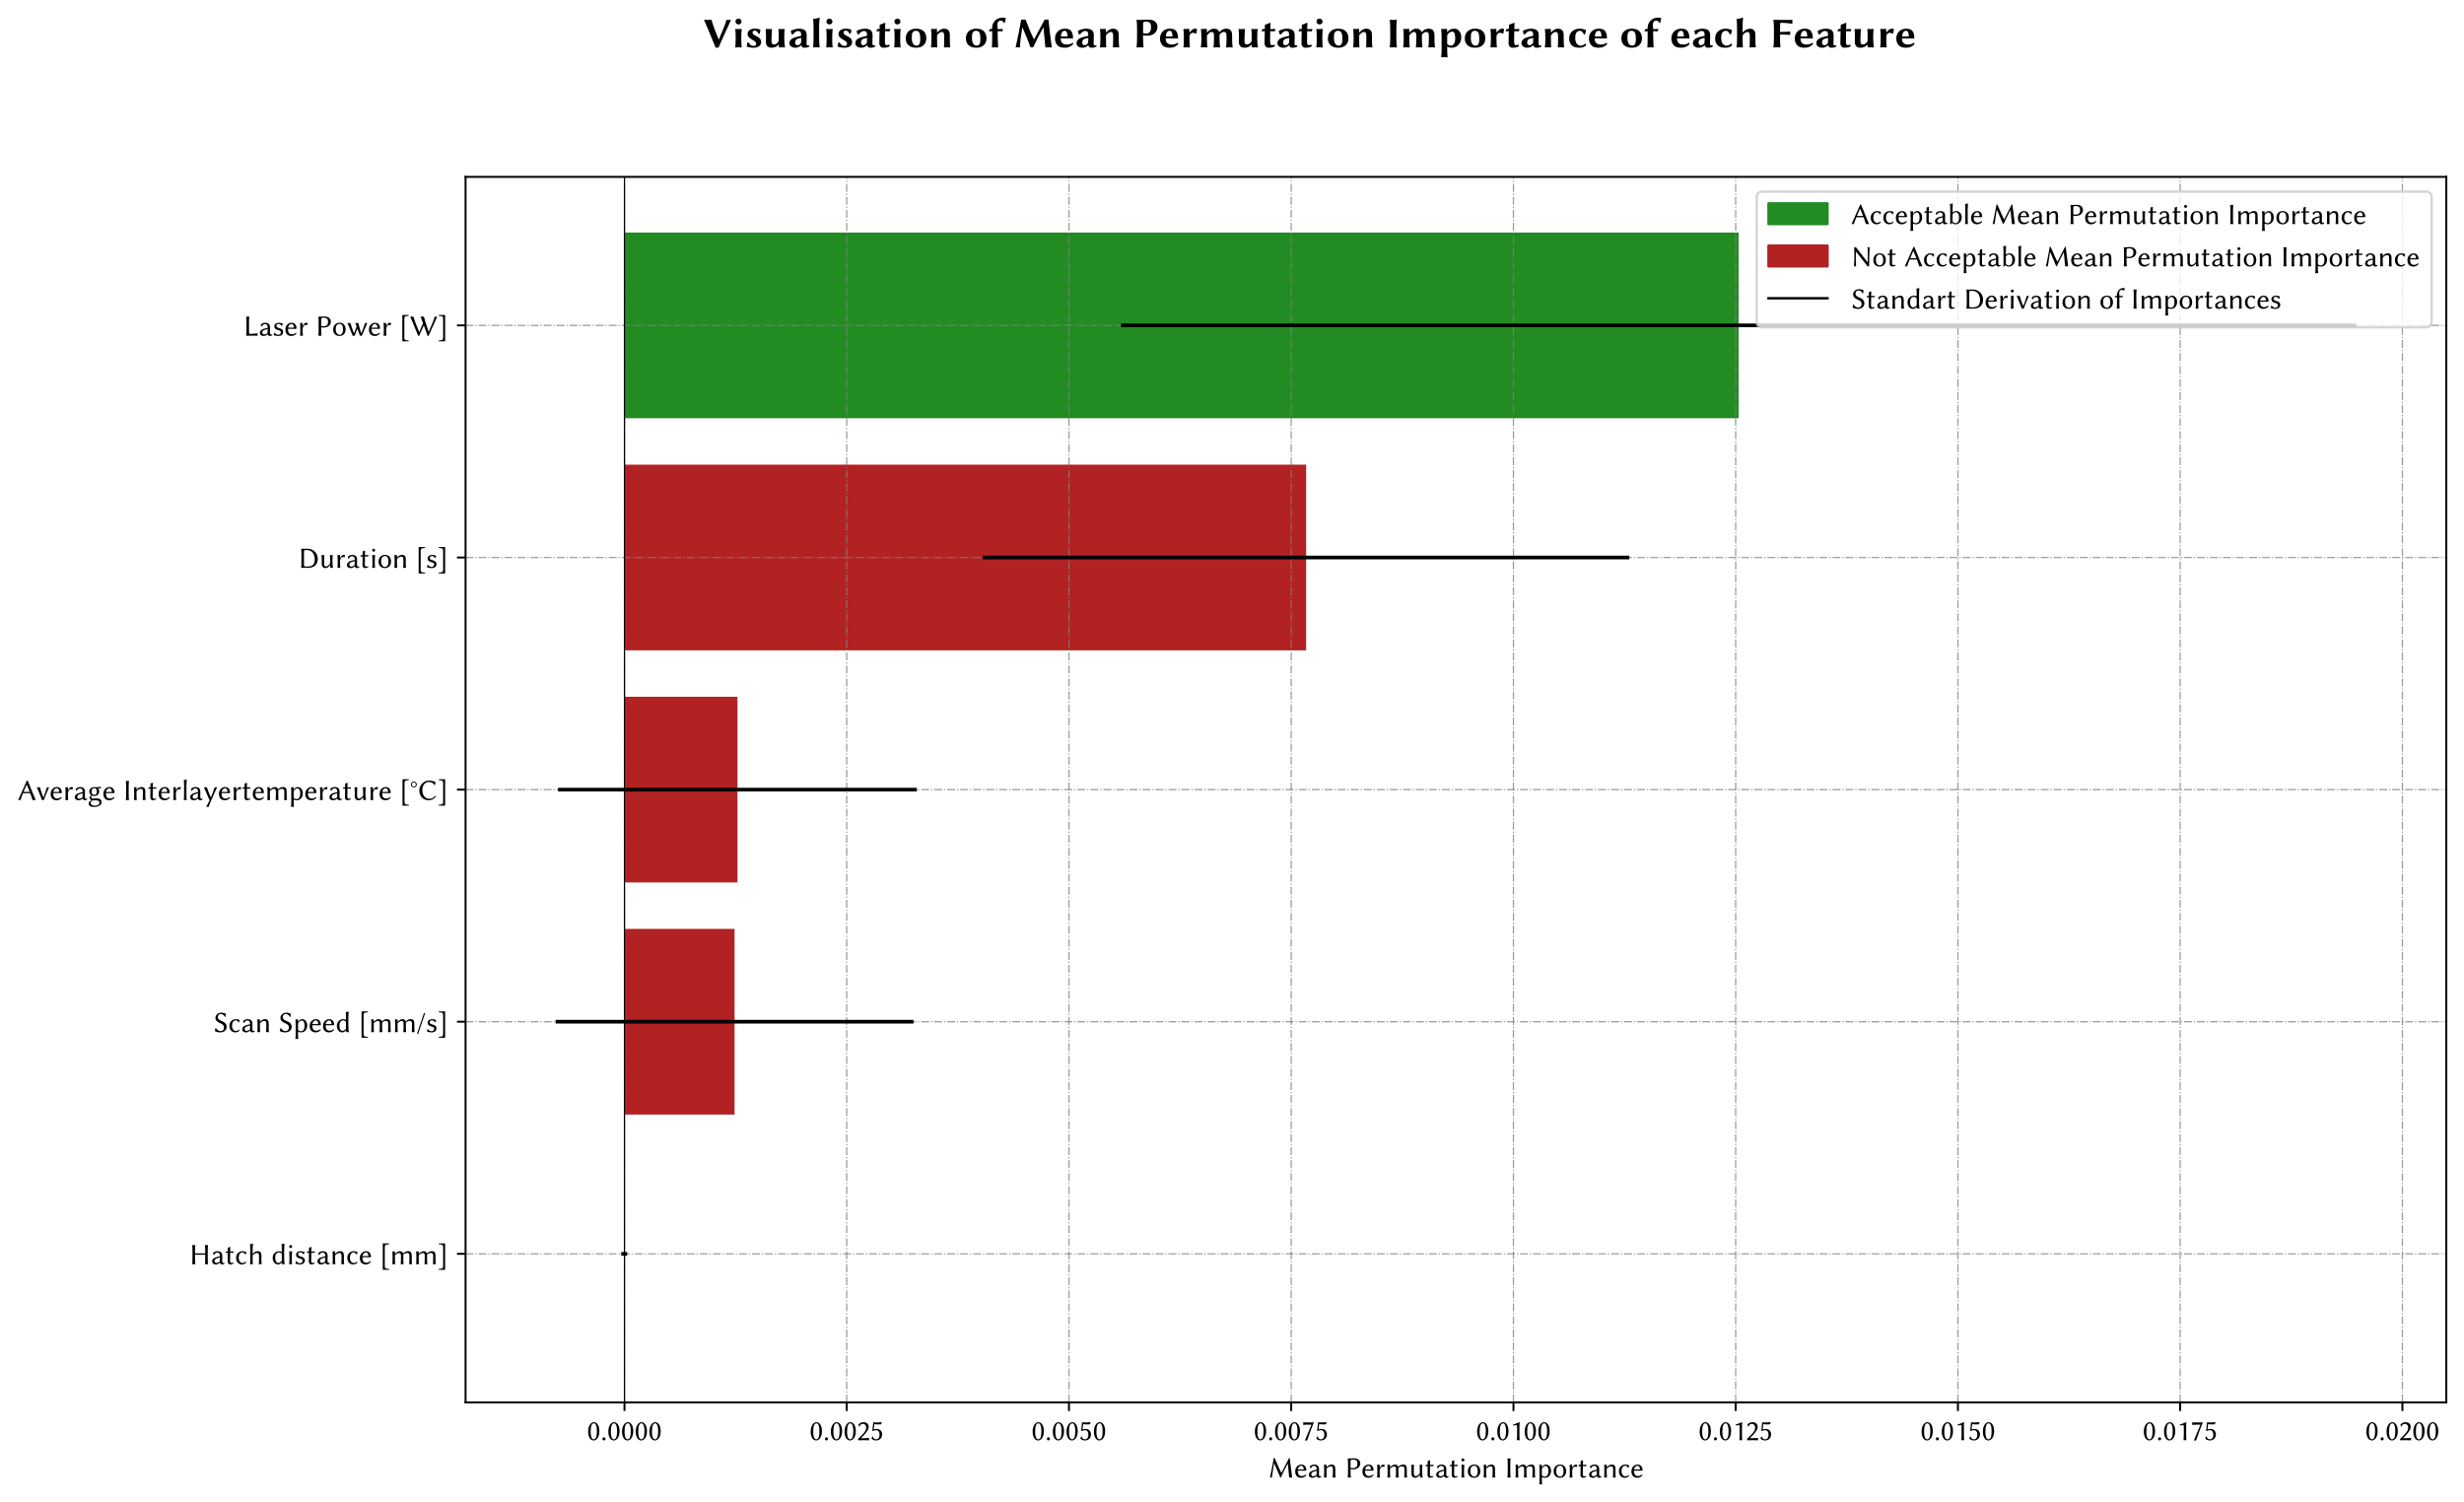 <?xml version="1.0" encoding="utf-8" standalone="no"?>
<!DOCTYPE svg PUBLIC "-//W3C//DTD SVG 1.1//EN"
  "http://www.w3.org/Graphics/SVG/1.1/DTD/svg11.dtd">
<!-- Created with matplotlib (https://matplotlib.org/) -->
<svg height="611.555pt" version="1.1" viewBox="0 0 1003.139 611.555" width="1003.139pt" xmlns="http://www.w3.org/2000/svg" xmlns:xlink="http://www.w3.org/1999/xlink">
 <defs>
  <style type="text/css">*{stroke-linecap:butt;stroke-linejoin:round;}</style>
 </defs>
 <g id="figure_1">
  <g id="patch_1">
   <path d="M 0 611.555 
L 1003.139 611.555 
L 1003.139 0 
L 0 0 
z
" style="fill:#ffffff;"/>
  </g>
  <g id="axes_1">
   <g id="patch_2">
    <path d="M 189.539 570.96 
L 995.939 570.96 
L 995.939 72 
L 189.539 72 
z
" style="fill:#ffffff;"/>
   </g>
   <g id="patch_3">
    <path clip-path="url(#pce85895ede)" d="M 254.237 94.68 
L 707.845 94.68 
L 707.845 170.28 
L 254.237 170.28 
z
" style="fill:#228b22;"/>
   </g>
   <g id="patch_4">
    <path clip-path="url(#pce85895ede)" d="M 254.237 189.18 
L 531.76 189.18 
L 531.76 264.78 
L 254.237 264.78 
z
" style="fill:#b22222;"/>
   </g>
   <g id="patch_5">
    <path clip-path="url(#pce85895ede)" d="M 254.237 283.68 
L 300.228 283.68 
L 300.228 359.28 
L 254.237 359.28 
z
" style="fill:#b22222;"/>
   </g>
   <g id="patch_6">
    <path clip-path="url(#pce85895ede)" d="M 254.237 378.18 
L 299.053 378.18 
L 299.053 453.78 
L 254.237 453.78 
z
" style="fill:#b22222;"/>
   </g>
   <g id="patch_7">
    <path clip-path="url(#pce85895ede)" d="M 254.237 472.68 
L 254.129 472.68 
L 254.129 548.28 
L 254.237 548.28 
z
" style="fill:#b22222;"/>
   </g>
   <g id="matplotlib.axis_1">
    <g id="xtick_1">
     <g id="line2d_1">
      <path clip-path="url(#pce85895ede)" d="M 254.237 570.96 
L 254.237 72 
" style="fill:none;stroke:#808080;stroke-dasharray:3.2,0.8,0.5,0.8;stroke-dashoffset:0;stroke-opacity:0.8;stroke-width:0.5;"/>
     </g>
     <g id="line2d_2">
      <defs>
       <path d="M 0 0 
L 0 3.5 
" id="m55074ec27c" style="stroke:#000000;stroke-width:0.8;"/>
      </defs>
      <g>
       <use style="stroke:#000000;stroke-width:0.8;" x="254.237" xlink:href="#m55074ec27c" y="570.96"/>
      </g>
     </g>
     <g id="text_1">
      <!-- 0.0000 -->
      <g transform="translate(238.974 586.339)scale(0.12 -0.12)">
       <defs>
        <path d="M 23.297 57.078 
Q 12.5 57.078 12.5 28.719 
Q 12.5 25.641 12.641 22.656 
Q 12.797 19.672 13.453 15.891 
Q 14.109 12.109 15.203 9.391 
Q 16.312 6.688 18.266 4.781 
Q 20.219 2.875 22.906 2.875 
Q 24.219 2.875 25.562 3.391 
Q 26.906 3.906 28.859 6.156 
Q 30.812 8.406 31.781 12.203 
Q 33.5 18.406 33.5 31.688 
Q 33.5 41.219 31.828 47.312 
Q 30.172 53.422 27.688 55.516 
Q 25.875 57.078 23.297 57.078 
z
M 22.797 -0.984 
Q 13.922 -0.984 8.906 7.562 
Q 3.906 16.109 3.906 28.906 
Q 3.906 43.109 9.688 52.047 
Q 15.484 60.984 23.297 60.984 
Q 29 60.984 32.812 57.516 
Q 42.094 49.031 42.094 30.906 
Q 42.094 22.609 40.188 16.156 
Q 38.281 9.719 35.297 6.094 
Q 32.328 2.484 29.094 0.75 
Q 25.875 -0.984 22.797 -0.984 
z
" id="LinBiolinum-48"/>
        <path d="M 5.422 4.391 
L 5.422 4.781 
Q 6.734 8.5 10.797 10.203 
L 11.188 10.203 
Q 15.281 8.688 16.609 4.781 
L 16.609 4.391 
Q 15.188 0 11.188 -0.984 
L 10.797 -0.984 
Q 8.406 -0.484 7.25 0.703 
Q 6.109 1.906 5.422 4.391 
z
" id="LinBiolinum-46"/>
       </defs>
       <use xlink:href="#LinBiolinum-48"/>
       <use x="46.484" xlink:href="#LinBiolinum-46"/>
       <use x="68.457" xlink:href="#LinBiolinum-48"/>
       <use x="114.941" xlink:href="#LinBiolinum-48"/>
       <use x="161.426" xlink:href="#LinBiolinum-48"/>
       <use x="207.91" xlink:href="#LinBiolinum-48"/>
      </g>
     </g>
    </g>
    <g id="xtick_2">
     <g id="line2d_3">
      <path clip-path="url(#pce85895ede)" d="M 344.715 570.96 
L 344.715 72 
" style="fill:none;stroke:#808080;stroke-dasharray:3.2,0.8,0.5,0.8;stroke-dashoffset:0;stroke-opacity:0.8;stroke-width:0.5;"/>
     </g>
     <g id="line2d_4">
      <g>
       <use style="stroke:#000000;stroke-width:0.8;" x="344.715" xlink:href="#m55074ec27c" y="570.96"/>
      </g>
     </g>
     <g id="text_2">
      <!-- 0.0025 -->
      <g transform="translate(329.577 586.339)scale(0.12 -0.12)">
       <defs>
        <path d="M 20.219 55.328 
Q 15.438 55.328 12.5 52.984 
Q 11.578 52.25 10.859 51.312 
Q 10.156 50.391 9.891 49.922 
Q 9.625 49.469 8.953 47.906 
Q 8.297 46.344 8.109 45.906 
L 6.781 46 
L 4.594 52.875 
Q 5.953 54.688 8.031 56.375 
Q 10.109 58.062 13.859 59.516 
Q 17.625 60.984 21.828 60.984 
Q 27.297 60.984 31.297 58.938 
Q 35.297 56.891 37.328 53.25 
Q 39.359 49.609 39.359 44.875 
Q 39.359 37.594 32.125 27.781 
Q 29.047 23.641 25.891 20.016 
Q 22.75 16.406 20.984 14.641 
Q 19.234 12.891 15.922 9.719 
Q 14.156 8.016 14.156 6.984 
Q 14.156 6.844 14.172 6.734 
Q 14.203 6.641 14.312 6.5 
Q 17.047 6.688 22.469 6.688 
Q 31.734 6.688 40.766 7.516 
Q 40.281 5.516 40.281 2.781 
Q 40.281 1.609 40.578 -0.484 
Q 28.656 0 23.188 0 
Q 22.703 0 4.25 -0.484 
Q 3.219 1.172 3.266 3.422 
Q 3.328 4.156 3.422 4.688 
Q 3.609 4.891 6.875 7.938 
Q 10.156 10.984 11.938 12.766 
Q 13.719 14.547 16.812 17.719 
Q 19.922 20.906 22.438 23.969 
Q 24.953 27.047 26.953 30.078 
Q 30.766 35.797 30.766 43.5 
Q 30.766 48.578 27.531 51.953 
Q 24.312 55.328 20.219 55.328 
z
" id="LinBiolinum-50"/>
        <path d="M 20.219 -0.984 
Q 11.531 -0.984 5.078 4.594 
L 4.688 4.891 
L 6.891 12.891 
L 8.297 12.984 
Q 8.594 12.5 9.438 10.891 
Q 10.297 9.281 10.547 8.844 
Q 10.797 8.406 11.594 7.25 
Q 12.406 6.109 12.797 5.766 
Q 13.188 5.422 14.078 4.656 
Q 14.984 3.906 15.844 3.703 
Q 16.703 3.516 17.844 3.25 
Q 19 2.984 20.406 2.984 
Q 25.484 2.984 28.625 7.031 
Q 31.781 11.078 31.781 17.922 
Q 31.781 25.828 28.578 29.906 
Q 25.391 33.984 20.312 33.984 
Q 15.625 33.984 7.906 30.906 
L 7.172 31.156 
L 10.406 60.594 
Q 17.188 60.016 21.781 60.016 
Q 30.078 60.016 38.188 60.984 
L 38.922 60.688 
L 37.312 53.906 
Q 32.422 53.328 26.812 53.328 
Q 20.797 53.328 14.109 54.203 
L 12.016 36.531 
Q 16.109 38.031 22.906 37.984 
Q 31 37.984 35.781 32.594 
Q 40.578 27.203 40.578 19.578 
Q 40.578 10.688 34.844 4.844 
Q 29.109 -0.984 20.219 -0.984 
z
" id="LinBiolinum-53"/>
       </defs>
       <use xlink:href="#LinBiolinum-48"/>
       <use x="46.484" xlink:href="#LinBiolinum-46"/>
       <use x="68.457" xlink:href="#LinBiolinum-48"/>
       <use x="114.941" xlink:href="#LinBiolinum-48"/>
       <use x="161.426" xlink:href="#LinBiolinum-50"/>
       <use x="205.811" xlink:href="#LinBiolinum-53"/>
      </g>
     </g>
    </g>
    <g id="xtick_3">
     <g id="line2d_5">
      <path clip-path="url(#pce85895ede)" d="M 435.194 570.96 
L 435.194 72 
" style="fill:none;stroke:#808080;stroke-dasharray:3.2,0.8,0.5,0.8;stroke-dashoffset:0;stroke-opacity:0.8;stroke-width:0.5;"/>
     </g>
     <g id="line2d_6">
      <g>
       <use style="stroke:#000000;stroke-width:0.8;" x="435.194" xlink:href="#m55074ec27c" y="570.96"/>
      </g>
     </g>
     <g id="text_3">
      <!-- 0.0050 -->
      <g transform="translate(419.93 586.339)scale(0.12 -0.12)">
       <use xlink:href="#LinBiolinum-48"/>
       <use x="46.484" xlink:href="#LinBiolinum-46"/>
       <use x="68.457" xlink:href="#LinBiolinum-48"/>
       <use x="114.941" xlink:href="#LinBiolinum-48"/>
       <use x="161.426" xlink:href="#LinBiolinum-53"/>
       <use x="207.91" xlink:href="#LinBiolinum-48"/>
      </g>
     </g>
    </g>
    <g id="xtick_4">
     <g id="line2d_7">
      <path clip-path="url(#pce85895ede)" d="M 525.672 570.96 
L 525.672 72 
" style="fill:none;stroke:#808080;stroke-dasharray:3.2,0.8,0.5,0.8;stroke-dashoffset:0;stroke-opacity:0.8;stroke-width:0.5;"/>
     </g>
     <g id="line2d_8">
      <g>
       <use style="stroke:#000000;stroke-width:0.8;" x="525.672" xlink:href="#m55074ec27c" y="570.96"/>
      </g>
     </g>
     <g id="text_4">
      <!-- 0.0075 -->
      <g transform="translate(510.408 586.339)scale(0.12 -0.12)">
       <defs>
        <path d="M 34.516 52.484 
Q 16.406 53.078 6.297 51.609 
Q 6.781 55.422 6.781 56.5 
Q 6.781 56.984 6.297 60.688 
Q 11.281 60.016 34.281 60.016 
Q 37.703 60.016 40.719 60.984 
L 42.391 60.016 
Q 31.594 33.594 20.016 -0.875 
L 12.703 -1.312 
L 12.406 -0.688 
Q 18.703 13.375 34.516 52.484 
z
" id="LinBiolinum-55"/>
       </defs>
       <use xlink:href="#LinBiolinum-48"/>
       <use x="46.484" xlink:href="#LinBiolinum-46"/>
       <use x="68.457" xlink:href="#LinBiolinum-48"/>
       <use x="114.941" xlink:href="#LinBiolinum-48"/>
       <use x="161.426" xlink:href="#LinBiolinum-55"/>
       <use x="207.91" xlink:href="#LinBiolinum-53"/>
      </g>
     </g>
    </g>
    <g id="xtick_5">
     <g id="line2d_9">
      <path clip-path="url(#pce85895ede)" d="M 616.15 570.96 
L 616.15 72 
" style="fill:none;stroke:#808080;stroke-dasharray:3.2,0.8,0.5,0.8;stroke-dashoffset:0;stroke-opacity:0.8;stroke-width:0.5;"/>
     </g>
     <g id="line2d_10">
      <g>
       <use style="stroke:#000000;stroke-width:0.8;" x="616.15" xlink:href="#m55074ec27c" y="570.96"/>
      </g>
     </g>
     <g id="text_5">
      <!-- 0.0100 -->
      <g transform="translate(600.887 586.339)scale(0.12 -0.12)">
       <defs>
        <path d="M 32.625 18.891 
Q 32.625 7.719 33.5 0 
L 33.297 -0.297 
Q 30.516 0 28.516 0 
Q 28.516 0 23.875 -0.297 
L 23.781 0 
Q 24.562 6.5 24.609 18.891 
L 24.609 43.703 
Q 24.609 51.312 22.797 51.312 
Q 21.688 51.312 17.578 50.609 
Q 13.484 49.906 11.375 49.703 
L 10.797 52.594 
Q 14.984 53.906 22.375 57 
Q 29.781 60.109 32.719 60.984 
Q 33.406 60.984 33.406 60.5 
Q 32.625 54.891 32.625 44.281 
z
" id="LinBiolinum-49"/>
       </defs>
       <use xlink:href="#LinBiolinum-48"/>
       <use x="46.484" xlink:href="#LinBiolinum-46"/>
       <use x="68.457" xlink:href="#LinBiolinum-48"/>
       <use x="114.941" xlink:href="#LinBiolinum-49"/>
       <use x="161.426" xlink:href="#LinBiolinum-48"/>
       <use x="207.91" xlink:href="#LinBiolinum-48"/>
      </g>
     </g>
    </g>
    <g id="xtick_6">
     <g id="line2d_11">
      <path clip-path="url(#pce85895ede)" d="M 706.628 570.96 
L 706.628 72 
" style="fill:none;stroke:#808080;stroke-dasharray:3.2,0.8,0.5,0.8;stroke-dashoffset:0;stroke-opacity:0.8;stroke-width:0.5;"/>
     </g>
     <g id="line2d_12">
      <g>
       <use style="stroke:#000000;stroke-width:0.8;" x="706.628" xlink:href="#m55074ec27c" y="570.96"/>
      </g>
     </g>
     <g id="text_6">
      <!-- 0.0125 -->
      <g transform="translate(691.49 586.339)scale(0.12 -0.12)">
       <use xlink:href="#LinBiolinum-48"/>
       <use x="46.484" xlink:href="#LinBiolinum-46"/>
       <use x="68.457" xlink:href="#LinBiolinum-48"/>
       <use x="114.941" xlink:href="#LinBiolinum-49"/>
       <use x="161.426" xlink:href="#LinBiolinum-50"/>
       <use x="205.811" xlink:href="#LinBiolinum-53"/>
      </g>
     </g>
    </g>
    <g id="xtick_7">
     <g id="line2d_13">
      <path clip-path="url(#pce85895ede)" d="M 797.106 570.96 
L 797.106 72 
" style="fill:none;stroke:#808080;stroke-dasharray:3.2,0.8,0.5,0.8;stroke-dashoffset:0;stroke-opacity:0.8;stroke-width:0.5;"/>
     </g>
     <g id="line2d_14">
      <g>
       <use style="stroke:#000000;stroke-width:0.8;" x="797.106" xlink:href="#m55074ec27c" y="570.96"/>
      </g>
     </g>
     <g id="text_7">
      <!-- 0.0150 -->
      <g transform="translate(781.843 586.339)scale(0.12 -0.12)">
       <use xlink:href="#LinBiolinum-48"/>
       <use x="46.484" xlink:href="#LinBiolinum-46"/>
       <use x="68.457" xlink:href="#LinBiolinum-48"/>
       <use x="114.941" xlink:href="#LinBiolinum-49"/>
       <use x="161.426" xlink:href="#LinBiolinum-53"/>
       <use x="207.91" xlink:href="#LinBiolinum-48"/>
      </g>
     </g>
    </g>
    <g id="xtick_8">
     <g id="line2d_15">
      <path clip-path="url(#pce85895ede)" d="M 887.585 570.96 
L 887.585 72 
" style="fill:none;stroke:#808080;stroke-dasharray:3.2,0.8,0.5,0.8;stroke-dashoffset:0;stroke-opacity:0.8;stroke-width:0.5;"/>
     </g>
     <g id="line2d_16">
      <g>
       <use style="stroke:#000000;stroke-width:0.8;" x="887.585" xlink:href="#m55074ec27c" y="570.96"/>
      </g>
     </g>
     <g id="text_8">
      <!-- 0.0175 -->
      <g transform="translate(872.321 586.339)scale(0.12 -0.12)">
       <use xlink:href="#LinBiolinum-48"/>
       <use x="46.484" xlink:href="#LinBiolinum-46"/>
       <use x="68.457" xlink:href="#LinBiolinum-48"/>
       <use x="114.941" xlink:href="#LinBiolinum-49"/>
       <use x="161.426" xlink:href="#LinBiolinum-55"/>
       <use x="207.91" xlink:href="#LinBiolinum-53"/>
      </g>
     </g>
    </g>
    <g id="xtick_9">
     <g id="line2d_17">
      <path clip-path="url(#pce85895ede)" d="M 978.063 570.96 
L 978.063 72 
" style="fill:none;stroke:#808080;stroke-dasharray:3.2,0.8,0.5,0.8;stroke-dashoffset:0;stroke-opacity:0.8;stroke-width:0.5;"/>
     </g>
     <g id="line2d_18">
      <g>
       <use style="stroke:#000000;stroke-width:0.8;" x="978.063" xlink:href="#m55074ec27c" y="570.96"/>
      </g>
     </g>
     <g id="text_9">
      <!-- 0.0200 -->
      <g transform="translate(962.925 586.339)scale(0.12 -0.12)">
       <use xlink:href="#LinBiolinum-48"/>
       <use x="46.484" xlink:href="#LinBiolinum-46"/>
       <use x="68.457" xlink:href="#LinBiolinum-48"/>
       <use x="114.941" xlink:href="#LinBiolinum-50"/>
       <use x="159.326" xlink:href="#LinBiolinum-48"/>
       <use x="205.811" xlink:href="#LinBiolinum-48"/>
      </g>
     </g>
    </g>
    <g id="text_10">
     <!-- Mean Permutation Importance -->
     <g transform="translate(516.263 601.537)scale(0.12 -0.12)">
      <defs>
       <path d="M 19.281 66.219 
L 22.016 66.219 
Q 24.703 60.688 27.828 53.453 
Q 30.953 46.234 33.297 40.688 
Q 35.641 35.156 38.859 28.172 
Q 42.094 21.188 45.266 15.375 
L 71.094 66.219 
L 73.297 66.219 
Q 77.875 26.422 81.688 -0.297 
Q 80.172 0 76.422 0 
Q 73 0 71.484 -0.297 
Q 68.844 31.5 66.938 47.266 
L 66.609 47.312 
Q 53.516 23.094 43.406 0 
L 41.5 0 
Q 39.844 3.516 38.016 7.719 
Q 36.188 11.922 34.672 15.594 
Q 33.156 19.281 31.344 23.547 
Q 29.547 27.828 27.922 31.594 
Q 26.312 35.359 24.359 39.594 
Q 22.406 43.844 20.516 47.609 
L 20.062 47.609 
Q 19.047 41.156 17.547 31.422 
Q 16.062 21.688 14.719 12.812 
Q 13.375 3.953 12.703 -0.297 
Q 11.578 0 9.719 0 
Q 7.516 0 6.391 -0.297 
Q 14.5 38.719 19.281 66.219 
z
" id="LinBiolinum-77"/>
       <path d="M 12.5 27.297 
L 30.906 27.297 
Q 32.328 27.297 32.328 28.719 
Q 32.328 33.891 29.656 36.891 
Q 27 39.891 23.875 39.891 
Q 22.75 39.891 21.328 39.344 
Q 19.922 38.812 18.062 37.547 
Q 16.219 36.281 14.656 33.594 
Q 13.094 30.906 12.5 27.297 
z
M 39.203 10.406 
L 41.219 7.906 
Q 38.328 3.906 33.719 1.453 
Q 29.109 -0.984 23.781 -0.984 
Q 13.375 -0.984 7.906 5.609 
Q 3.422 11.031 3.422 20.906 
Q 3.422 31.297 9.766 37.594 
Q 16.109 43.891 23.875 43.891 
Q 32.859 43.891 37.031 38.203 
Q 41.219 32.516 41.219 25 
Q 41.219 23.297 39.406 23.297 
L 12.203 23.297 
Q 12.203 14.406 14.594 10.594 
Q 18.219 4.891 25.484 4.891 
Q 34.125 4.891 39.203 10.406 
z
" id="LinBiolinum-101"/>
       <path d="M 31 22.516 
L 22.516 20.219 
Q 17 18.703 14.797 16.25 
Q 12.594 13.812 12.594 10.203 
Q 12.594 7.812 14.641 5.953 
Q 16.703 4.109 20.016 4.109 
Q 24.031 4.109 29.203 8.016 
Q 30.609 8.984 30.609 10.594 
z
M 31 4.781 
L 30.609 4.781 
Q 26.609 1.375 23.844 0.188 
Q 21.094 -0.984 17 -0.984 
Q 11.188 -0.984 7.844 1.703 
Q 4.5 4.391 4.5 9.812 
Q 4.5 14.891 8.938 18.75 
Q 13.375 22.609 21.094 24.312 
L 30.422 26.422 
Q 31.109 26.609 31.109 27.594 
Q 31.109 30.812 30.391 33.156 
Q 29.688 35.5 28.781 36.641 
Q 27.875 37.797 26.391 38.453 
Q 24.906 39.109 23.906 39.25 
Q 22.906 39.406 21.484 39.406 
Q 15.766 39.406 10.5 30.906 
L 9.188 31 
L 7.516 37.703 
L 7.812 38.094 
Q 14.703 43.891 22.516 43.891 
Q 39.016 43.891 39.016 27.688 
Q 39.016 27.344 38.969 25.266 
Q 38.922 23.188 38.859 20.812 
Q 38.812 18.453 38.766 16.016 
Q 38.719 13.578 38.719 12.594 
Q 38.719 6.297 40.375 4.781 
Q 41.219 4.047 43.312 4.047 
Q 44.531 4.047 46 4.594 
L 46.781 2.094 
Q 43.844 -0.984 38.812 -0.984 
Q 35.984 -0.984 33.906 0.484 
Q 31.844 1.953 31 4.781 
z
" id="LinBiolinum-97"/>
       <path d="M 46 18.016 
Q 46 6.641 46.922 0 
L 46.688 -0.297 
Q 44.875 0 41.984 0 
Q 39.109 0 37.312 -0.297 
L 37.109 0 
Q 37.984 6.688 37.984 18.016 
L 37.984 27.781 
Q 37.984 33.688 36.391 35.781 
Q 34.812 37.891 30.812 37.891 
Q 27.734 37.891 23.781 35.891 
Q 19.828 33.891 16.312 29.688 
L 16.312 18.016 
Q 16.312 6.391 17.188 0 
L 17 -0.297 
Q 15.188 0 12.297 0 
Q 9.422 0 7.625 -0.297 
L 7.422 0 
Q 8.297 6.109 8.297 18.016 
L 8.297 23.484 
Q 8.297 37.312 7.422 42.922 
L 7.625 43.219 
Q 12.016 42.828 15.719 43.5 
Q 16.312 43.5 16.312 42.484 
L 16.312 35.203 
L 16.5 34.906 
Q 24.219 43.891 33.797 43.891 
Q 40.375 43.891 43.281 39.984 
Q 46.188 36.078 46.188 28.078 
Q 46.188 26.469 46.094 23.047 
Q 46 19.625 46 18.016 
z
" id="LinBiolinum-110"/>
       <path id="LinBiolinum-32"/>
       <path d="M 19 56.5 
L 19 32.906 
Q 20.906 31.938 26.906 31.891 
Q 34.625 31.891 38.406 35.344 
Q 42.188 38.812 42.188 47.125 
Q 42.188 51.422 40.984 54.25 
Q 39.797 57.078 37.594 58.484 
Q 35.406 59.906 33.156 60.391 
Q 30.906 60.891 27.984 60.891 
Q 22.797 60.891 20.891 59.844 
Q 19 58.797 19 56.5 
z
M 10.406 44.484 
Q 10.406 57.375 9.422 64.5 
L 9.625 64.797 
Q 11.422 64.5 14.703 64.5 
Q 16.219 64.5 21.797 64.844 
Q 27.391 65.188 28.719 65.188 
Q 35.297 65.188 40.109 63.547 
Q 44.922 61.922 47.312 59.156 
Q 49.703 56.391 50.797 53.531 
Q 51.906 50.688 51.906 47.609 
Q 51.906 44.188 50.562 40.844 
Q 49.219 37.5 46.5 34.438 
Q 43.797 31.391 38.844 29.484 
Q 33.891 27.594 27.391 27.594 
Q 22.078 27.594 19 28.609 
L 19 20.016 
Q 19 7.125 20.016 0 
L 19.828 -0.297 
Q 18.016 0 14.688 0 
Q 11.375 0 9.625 -0.297 
L 9.422 0 
Q 10.406 6.781 10.406 20.016 
z
" id="LinBiolinum-80"/>
       <path d="M 16.703 33.406 
L 17 33.203 
Q 20.516 39.203 23.141 41.547 
Q 25.781 43.891 29.688 43.891 
Q 30.906 43.891 33.297 43.219 
L 33.688 42.828 
L 31.688 35.406 
L 30.906 35.203 
Q 29.391 36.625 25.688 36.625 
Q 22.359 36.625 20.125 33.109 
Q 16.703 27.938 16.703 23.188 
L 16.703 18.016 
Q 16.703 6.844 17.578 0 
L 17.391 -0.297 
Q 15.578 0 12.688 0 
Q 9.812 0 8.016 -0.297 
L 7.812 0 
Q 8.688 6.203 8.688 18.016 
L 8.688 23.484 
Q 8.688 37.312 7.812 42.922 
L 8.016 43.219 
Q 12.406 42.828 16.109 43.5 
Q 16.703 43.5 16.703 42.484 
z
" id="LinBiolinum-114"/>
       <path d="M 16.219 35.203 
L 16.5 34.906 
Q 25 43.891 33.297 43.891 
Q 37.5 43.891 40.359 41.734 
Q 43.219 39.594 43.891 35.984 
Q 51.422 43.891 60.797 43.891 
Q 68.219 43.891 70.703 39.844 
Q 73.188 35.797 73.188 27.984 
L 73.188 18.016 
Q 73.188 6.391 74.125 0 
L 73.875 -0.297 
Q 72.078 0 69.188 0 
Q 66.312 0 64.5 -0.297 
L 64.312 0 
Q 65.188 6.109 65.188 18.016 
L 65.188 29 
Q 65.188 33.891 63.281 35.891 
Q 61.375 37.891 57.172 37.891 
Q 49.859 37.891 44.484 31.891 
Q 44.578 30.672 44.578 28.078 
L 44.578 18.016 
Q 44.578 6.391 45.516 0 
L 45.312 -0.297 
Q 43.5 0 40.594 0 
Q 37.703 0 35.891 -0.297 
L 35.688 0 
Q 36.578 6.109 36.625 18.016 
L 36.625 29 
Q 36.625 37.891 29.984 37.891 
Q 27.297 37.891 23.484 35.734 
Q 19.672 33.594 16.219 30.078 
L 16.219 18.016 
Q 16.219 6.391 17.094 0 
L 16.891 -0.297 
Q 15.094 0 12.188 0 
Q 9.281 0 7.516 -0.297 
L 7.328 0 
Q 8.203 6.109 8.203 18.016 
L 8.203 23.484 
Q 8.203 37.312 7.328 42.922 
L 7.516 43.219 
Q 11.922 42.828 15.578 43.5 
Q 16.156 43.5 16.219 42.484 
z
" id="LinBiolinum-109"/>
       <path d="M 36.531 9.188 
Q 33.734 4.891 29.703 1.953 
Q 25.688 -0.984 21.391 -0.984 
Q 14.5 -0.984 11.391 3 
Q 8.297 6.984 8.297 12.891 
L 8.297 24.906 
Q 8.297 36.531 7.422 42.922 
L 7.625 43.219 
Q 9.422 42.922 12.297 42.922 
Q 15.188 42.922 17 43.219 
L 17.188 42.922 
Q 16.312 36.922 16.312 24.906 
L 16.312 14.984 
Q 16.312 8.688 18.062 6.641 
Q 19.828 4.594 23 4.594 
Q 26.516 4.594 30.344 7.734 
Q 34.188 10.891 36.719 15.094 
L 36.719 24.906 
Q 36.719 36.281 35.797 42.922 
L 35.984 43.219 
Q 37.797 42.922 40.703 42.922 
Q 43.609 42.922 45.406 43.219 
L 45.609 42.922 
Q 44.734 36.922 44.672 24.906 
L 44.672 19.188 
Q 44.672 9.078 46.391 0 
L 46.188 -0.297 
Q 44.188 0 41.75 0 
Q 40.578 0 38.281 -0.297 
Q 37.406 -0.297 37.406 0 
L 36.922 8.891 
z
" id="LinBiolinum-117"/>
       <path d="M 9.516 42.922 
Q 9.516 46 9.703 50 
Q 9.906 54 9.906 55.719 
L 10.109 56 
Q 11.625 56.203 12.672 56.547 
Q 13.719 56.891 15.062 57.547 
Q 16.406 58.203 17.094 58.5 
Q 17.969 58.5 18.016 57.516 
Q 17.531 51.125 17.484 42.922 
L 22.219 42.922 
Q 24.125 42.922 29.203 43.109 
L 29.688 42.391 
Q 28.906 40.375 28.516 38.281 
Q 26.516 38.484 21.297 38.484 
L 17.484 38.484 
L 17.484 25.875 
Q 17.484 22.469 17.328 18.094 
Q 17.188 13.719 17.188 12.594 
Q 17.188 4.891 20.516 4.391 
Q 24.359 3.766 28.375 5.172 
L 29.594 2.688 
Q 23.781 -1.031 18.016 -0.984 
Q 14.312 -0.984 11.75 1.5 
Q 9.188 4 9.188 8.594 
Q 9.188 9.719 9.344 15.547 
Q 9.516 21.391 9.516 24.812 
L 9.516 38.484 
Q 4.828 38.484 2.391 38.281 
L 1.906 39.016 
Q 3.328 41.219 4.109 43.109 
Q 5.516 42.922 9.516 42.922 
z
" id="LinBiolinum-116"/>
       <path d="M 11.078 54.594 
Q 8.016 57.719 8.016 59.719 
Q 8.016 61.719 9.547 63.25 
Q 11.078 64.797 13.078 64.797 
Q 15.094 64.797 16.656 63.25 
Q 18.219 61.719 18.219 59.719 
Q 18.219 57.719 16.656 56.156 
Q 15.094 54.594 13.078 54.594 
Q 11.078 54.594 8.016 57.719 
z
M 8.984 23.484 
Q 8.984 36.766 8.109 42.922 
L 8.297 43.219 
Q 12.594 42.922 17 43.312 
Q 17.578 43.312 17.75 43.156 
Q 17.922 43.016 17.922 42.281 
Q 17.047 33.891 17 25.094 
L 17 18.016 
Q 17 7.125 17.922 0 
L 17.672 -0.297 
Q 15.875 0 12.984 0 
Q 10.109 0 8.297 -0.297 
L 8.109 0 
Q 8.984 6.688 8.984 18.016 
z
" id="LinBiolinum-105"/>
       <path d="M 3.812 20.516 
Q 3.812 31.109 9.688 37.5 
Q 15.578 43.891 25.391 43.891 
Q 35.406 43.891 40.797 37.828 
Q 46.188 31.781 46.188 21.391 
Q 46.188 11.375 40.5 5.188 
Q 34.812 -0.984 25 -0.984 
Q 15.281 -0.984 9.547 5.125 
Q 3.812 11.234 3.812 20.516 
z
M 24.703 39.891 
Q 20.312 39.891 17.453 37.203 
Q 14.594 34.516 13.594 30.75 
Q 12.594 27 12.594 22.219 
Q 12.594 17.719 13.594 13.719 
Q 14.594 9.719 17.797 6.344 
Q 21 2.984 25.875 2.984 
Q 30.859 2.984 34.125 7.688 
Q 37.406 12.406 37.406 19.578 
Q 37.406 29.688 34.766 34.781 
Q 32.125 39.891 24.703 39.891 
z
" id="LinBiolinum-111"/>
       <path d="M 10.406 44.484 
Q 10.406 57.375 9.422 64.5 
L 9.625 64.797 
Q 11.422 64.5 14.719 64.5 
Q 18.016 64.5 19.828 64.797 
L 20.016 64.5 
Q 19.047 57.906 19 44.484 
L 19 20.016 
Q 19 7.125 20.016 0 
L 19.828 -0.297 
Q 18.016 0 14.688 0 
Q 11.375 0 9.625 -0.297 
L 9.422 0 
Q 10.406 6.781 10.406 20.016 
z
" id="LinBiolinum-73"/>
       <path d="M 16.219 29.391 
L 16.219 7.516 
Q 20.016 3.031 25.484 2.984 
Q 29.297 2.984 32 4.688 
Q 34.719 6.391 36.062 9.344 
Q 37.406 12.312 37.938 15.359 
Q 38.484 18.406 38.484 21.781 
Q 38.484 39.266 28.219 39.312 
Q 25.25 39.312 21.531 36.297 
Q 17.828 33.297 16.219 29.391 
z
M 16.219 35.203 
L 16.406 34.906 
Q 22.312 43.891 29.891 43.891 
Q 37.891 43.891 42.594 37.734 
Q 47.312 31.594 47.312 23.094 
Q 47.312 12.406 41.594 5.703 
Q 35.891 -0.984 26.125 -0.984 
Q 20.312 -0.984 16.219 1.219 
L 16.219 -3.219 
Q 16.219 -16.109 17.094 -23.188 
L 16.891 -23.484 
Q 15.094 -23.188 12.188 -23.188 
Q 9.281 -23.188 7.516 -23.484 
L 7.328 -23.188 
Q 8.203 -16.5 8.203 -3.219 
L 8.203 23.484 
Q 8.203 37.312 7.328 42.922 
L 7.516 43.219 
Q 11.922 42.828 15.578 43.5 
Q 16.156 43.5 16.219 42.484 
z
" id="LinBiolinum-112"/>
       <path d="M 25 39.891 
Q 19.828 39.891 16.203 35.109 
Q 12.594 30.328 12.594 22.312 
Q 12.594 13.812 16.25 8.906 
Q 19.922 4 25.594 4 
Q 31.594 4 36.281 8.203 
L 36.719 8.203 
L 38.625 6.109 
Q 33.016 -0.984 23.875 -0.984 
Q 14.703 -0.984 9.25 5.188 
Q 3.812 11.375 3.812 21.781 
Q 3.812 31.5 10.297 37.688 
Q 16.797 43.891 25.094 43.891 
Q 33.016 43.891 38.375 41.109 
L 38.625 40.828 
L 36.281 32.625 
L 35.016 32.516 
Q 30.719 39.891 25 39.891 
z
" id="LinBiolinum-99"/>
      </defs>
      <use xlink:href="#LinBiolinum-77"/>
      <use x="88.574" xlink:href="#LinBiolinum-101"/>
      <use x="133.838" xlink:href="#LinBiolinum-97"/>
      <use x="181.934" xlink:href="#LinBiolinum-110"/>
      <use x="235.791" xlink:href="#LinBiolinum-32"/>
      <use x="260.791" xlink:href="#LinBiolinum-80"/>
      <use x="316.65" xlink:href="#LinBiolinum-101"/>
      <use x="361.914" xlink:href="#LinBiolinum-114"/>
      <use x="397.412" xlink:href="#LinBiolinum-109"/>
      <use x="478.076" xlink:href="#LinBiolinum-117"/>
      <use x="531.738" xlink:href="#LinBiolinum-116"/>
      <use x="565.723" xlink:href="#LinBiolinum-97"/>
      <use x="613.818" xlink:href="#LinBiolinum-116"/>
      <use x="647.803" xlink:href="#LinBiolinum-105"/>
      <use x="673.779" xlink:href="#LinBiolinum-111"/>
      <use x="723.779" xlink:href="#LinBiolinum-110"/>
      <use x="777.637" xlink:href="#LinBiolinum-32"/>
      <use x="802.637" xlink:href="#LinBiolinum-73"/>
      <use x="832.031" xlink:href="#LinBiolinum-109"/>
      <use x="912.695" xlink:href="#LinBiolinum-112"/>
      <use x="964.99" xlink:href="#LinBiolinum-111"/>
      <use x="1014.99" xlink:href="#LinBiolinum-114"/>
      <use x="1050.488" xlink:href="#LinBiolinum-116"/>
      <use x="1084.473" xlink:href="#LinBiolinum-97"/>
      <use x="1132.568" xlink:href="#LinBiolinum-110"/>
      <use x="1186.426" xlink:href="#LinBiolinum-99"/>
      <use x="1229.297" xlink:href="#LinBiolinum-101"/>
     </g>
    </g>
   </g>
   <g id="matplotlib.axis_2">
    <g id="ytick_1">
     <g id="line2d_19">
      <path clip-path="url(#pce85895ede)" d="M 189.539 132.48 
L 995.939 132.48 
" style="fill:none;stroke:#808080;stroke-dasharray:3.2,0.8,0.5,0.8;stroke-dashoffset:0;stroke-opacity:0.8;stroke-width:0.5;"/>
     </g>
     <g id="line2d_20">
      <defs>
       <path d="M 0 0 
L -3.5 0 
" id="m52416f44c2" style="stroke:#000000;stroke-width:0.8;"/>
      </defs>
      <g>
       <use style="stroke:#000000;stroke-width:0.8;" x="189.539" xlink:href="#m52416f44c2" y="132.48"/>
      </g>
     </g>
     <g id="text_11">
      <!-- Laser Power [W] -->
      <g transform="translate(99.084 136.67)scale(0.12 -0.12)">
       <defs>
        <path d="M 19.094 44.484 
L 19.094 20.016 
Q 19.094 8.844 19.922 6.109 
Q 25.922 6.109 32.953 6.641 
Q 39.984 7.172 44.047 7.766 
L 48.094 8.297 
L 48.297 7.906 
Q 48.094 6.297 48.094 4.391 
Q 48.094 2.781 48.297 0 
L 48.094 -0.297 
Q 45.703 0 42.094 0 
L 14.797 0 
L 9.625 -0.297 
L 9.516 0 
Q 10.5 6.781 10.5 20.016 
L 10.5 44.484 
Q 10.5 57.375 9.516 64.5 
L 9.719 64.797 
Q 11.531 64.5 14.797 64.5 
Q 18.219 64.5 20.016 64.797 
L 20.125 64.5 
Q 19.094 57.859 19.094 44.484 
z
" id="LinBiolinum-76"/>
        <path d="M 4.984 10.109 
L 6.5 10.203 
Q 11.672 3.031 18.312 2.984 
Q 22.406 2.984 24.938 5.203 
Q 27.484 7.422 27.484 11.281 
Q 27.484 14.703 25.047 16.359 
Q 22.609 18.016 17.391 19.391 
Q 11.766 20.906 8.594 23.609 
Q 5.422 26.312 5.422 31.688 
Q 5.422 37.5 9.906 40.688 
Q 14.406 43.891 20.516 43.891 
Q 28.219 43.891 33.984 40.922 
L 34.188 40.578 
L 32.172 33.203 
L 30.812 33.109 
Q 28.906 35.297 28 36.25 
Q 27.094 37.203 24.797 38.547 
Q 22.516 39.891 20.125 39.891 
Q 16.797 39.891 14.641 38.25 
Q 12.5 36.625 12.5 33.594 
Q 12.5 27.984 21.781 25.781 
Q 27.984 24.266 31.688 21.281 
Q 35.406 18.312 35.406 12.703 
Q 35.406 10.406 34.641 8.203 
Q 33.891 6 32.156 3.797 
Q 30.422 1.609 26.859 0.312 
Q 23.297 -0.984 18.406 -0.984 
Q 10.984 -0.984 3.328 1.703 
z
" id="LinBiolinum-115"/>
        <path d="M 20.016 -0.391 
Q 10.297 24.906 2 43.109 
Q 3.609 42.828 7.297 42.828 
Q 10.984 42.828 12.312 43.109 
Q 12.594 42.234 14.062 37.562 
Q 15.531 32.906 15.969 31.484 
Q 16.406 30.078 17.703 26.188 
Q 19 22.312 19.797 20.141 
Q 20.609 17.969 21.828 14.812 
Q 23.047 11.672 24.266 8.891 
L 24.906 8.891 
Q 28.031 15.578 33.344 30.672 
Q 30.812 37.75 29 43.219 
Q 30.609 42.922 34.297 42.922 
Q 37.984 42.922 39.312 43.219 
Q 43.844 22.266 48.875 9.031 
L 49.656 9.031 
Q 55.562 22.797 62.016 43.219 
Q 62.891 42.922 65.375 42.922 
Q 68.797 42.922 69.672 43.219 
Q 63.672 30.031 51.125 -0.297 
Q 50.25 0 47.406 0 
Q 45.797 0 44.828 -0.297 
Q 43.359 3.766 40.328 11.812 
Q 37.312 19.875 35.891 23.734 
Q 32.906 16.5 26.906 -0.391 
Q 26.031 -0.094 23.297 -0.094 
Q 21 -0.094 20.016 -0.391 
z
" id="LinBiolinum-119"/>
        <path d="M 10.984 -19.188 
L 10.984 70.312 
L 32.516 70.312 
L 32.516 67.281 
Q 27.094 66.891 24.391 66.406 
Q 21.688 65.922 20.094 64.547 
Q 18.5 63.188 18.156 61.453 
Q 17.828 59.719 17.828 56.109 
L 17.828 -4.984 
Q 17.828 -8.594 18.109 -10.297 
Q 18.406 -12.016 19.984 -13.406 
Q 21.578 -14.797 24.328 -15.359 
Q 27.094 -15.922 32.516 -16.312 
L 32.516 -19.188 
z
" id="LinBiolinum-91"/>
        <path d="M 64.406 13.188 
Q 64.703 13.875 66.844 18.781 
Q 69 23.688 69.562 25.047 
Q 70.125 26.422 72.078 30.953 
Q 74.031 35.5 74.812 37.453 
Q 75.594 39.406 77.203 43.312 
Q 78.812 47.219 79.656 49.516 
Q 80.516 51.812 81.656 54.859 
Q 82.812 57.906 83.5 60.297 
Q 84.188 62.703 84.812 64.797 
Q 86.031 64.5 89.797 64.5 
Q 92.094 64.5 93.312 64.797 
Q 73.922 22.219 63.812 -0.984 
L 60.984 -0.984 
Q 55.125 15.484 47.859 35.156 
L 31.781 -0.984 
L 29 -0.984 
Q 25.688 6.938 19.391 22.453 
Q 13.094 37.984 8.453 49.141 
Q 3.812 60.297 1.609 64.797 
Q 3.328 64.5 7.625 64.5 
Q 10.938 64.5 12.594 64.797 
Q 18.5 44 32.328 12.312 
L 32.516 12.312 
Q 42.484 35.453 45.219 42.188 
Q 43.312 47.266 41.719 51.484 
Q 40.141 55.719 38.797 59.203 
Q 37.453 62.703 36.625 64.797 
Q 38.328 64.5 42.578 64.5 
Q 46.391 64.5 48.094 64.797 
Q 50.781 52.594 64.203 13.188 
z
" id="LinBiolinum-87"/>
        <path d="M 25.094 70.312 
L 25.094 -19.188 
L 3.609 -19.188 
L 3.609 -16.219 
Q 9.031 -15.828 11.719 -15.312 
Q 14.406 -14.797 15.984 -13.453 
Q 17.578 -12.109 17.938 -10.344 
Q 18.312 -8.594 18.312 -4.984 
L 18.312 56.109 
Q 18.312 59.719 17.984 61.406 
Q 17.672 63.094 16.078 64.5 
Q 14.5 65.922 11.734 66.453 
Q 8.984 67 3.609 67.391 
L 3.609 70.312 
z
" id="LinBiolinum-93"/>
       </defs>
       <use xlink:href="#LinBiolinum-76"/>
       <use x="51.465" xlink:href="#LinBiolinum-97"/>
       <use x="99.561" xlink:href="#LinBiolinum-115"/>
       <use x="139.16" xlink:href="#LinBiolinum-101"/>
       <use x="184.424" xlink:href="#LinBiolinum-114"/>
       <use x="219.922" xlink:href="#LinBiolinum-32"/>
       <use x="244.922" xlink:href="#LinBiolinum-80"/>
       <use x="300.781" xlink:href="#LinBiolinum-111"/>
       <use x="350.781" xlink:href="#LinBiolinum-119"/>
       <use x="422.461" xlink:href="#LinBiolinum-101"/>
       <use x="467.725" xlink:href="#LinBiolinum-114"/>
       <use x="503.223" xlink:href="#LinBiolinum-32"/>
       <use x="528.223" xlink:href="#LinBiolinum-91"/>
       <use x="564.307" xlink:href="#LinBiolinum-87"/>
       <use x="659.375" xlink:href="#LinBiolinum-93"/>
      </g>
     </g>
    </g>
    <g id="ytick_2">
     <g id="line2d_21">
      <path clip-path="url(#pce85895ede)" d="M 189.539 226.98 
L 995.939 226.98 
" style="fill:none;stroke:#808080;stroke-dasharray:3.2,0.8,0.5,0.8;stroke-dashoffset:0;stroke-opacity:0.8;stroke-width:0.5;"/>
     </g>
     <g id="line2d_22">
      <g>
       <use style="stroke:#000000;stroke-width:0.8;" x="189.539" xlink:href="#m52416f44c2" y="226.98"/>
      </g>
     </g>
     <g id="text_12">
      <!-- Duration [s] -->
      <g transform="translate(121.479 231.17)scale(0.12 -0.12)">
       <defs>
        <path d="M 19 8.203 
Q 19 5.719 20.891 4.953 
Q 22.797 4.203 29.891 4.203 
Q 35.688 4.203 39.938 5.203 
Q 44.188 6.203 47.891 8.688 
Q 51.609 11.188 53.562 16.141 
Q 55.516 21.094 55.516 28.422 
Q 55.516 34.625 54.094 39.969 
Q 52.688 45.312 49.578 50.094 
Q 46.484 54.891 40.844 57.641 
Q 35.203 60.406 27.391 60.406 
Q 23.188 60.406 21.094 59.594 
Q 19 58.797 19 56.391 
z
M 14.703 64.5 
Q 17.922 64.5 22.953 64.641 
Q 27.984 64.797 31.203 64.797 
Q 45.609 64.797 55.719 54.812 
Q 65.828 44.828 65.828 30.812 
Q 65.828 23.734 63.719 18.156 
Q 61.625 12.594 58.344 9.25 
Q 55.078 5.906 50.625 3.703 
Q 46.188 1.516 41.891 0.656 
Q 37.594 -0.203 33.016 -0.203 
Q 27.391 -0.203 22.609 -0.094 
Q 17.828 0 14.703 0 
L 9.516 -0.297 
L 9.422 0 
Q 10.406 6.781 10.406 20.016 
L 10.406 44.484 
Q 10.406 57.375 9.422 64.5 
L 9.625 64.797 
Q 11.281 64.5 14.703 64.5 
z
" id="LinBiolinum-68"/>
       </defs>
       <use xlink:href="#LinBiolinum-68"/>
       <use x="70.996" xlink:href="#LinBiolinum-117"/>
       <use x="124.658" xlink:href="#LinBiolinum-114"/>
       <use x="160.156" xlink:href="#LinBiolinum-97"/>
       <use x="208.252" xlink:href="#LinBiolinum-116"/>
       <use x="242.236" xlink:href="#LinBiolinum-105"/>
       <use x="268.213" xlink:href="#LinBiolinum-111"/>
       <use x="318.213" xlink:href="#LinBiolinum-110"/>
       <use x="372.07" xlink:href="#LinBiolinum-32"/>
       <use x="397.07" xlink:href="#LinBiolinum-91"/>
       <use x="433.154" xlink:href="#LinBiolinum-115"/>
       <use x="472.754" xlink:href="#LinBiolinum-93"/>
      </g>
     </g>
    </g>
    <g id="ytick_3">
     <g id="line2d_23">
      <path clip-path="url(#pce85895ede)" d="M 189.539 321.48 
L 995.939 321.48 
" style="fill:none;stroke:#808080;stroke-dasharray:3.2,0.8,0.5,0.8;stroke-dashoffset:0;stroke-opacity:0.8;stroke-width:0.5;"/>
     </g>
     <g id="line2d_24">
      <g>
       <use style="stroke:#000000;stroke-width:0.8;" x="189.539" xlink:href="#m52416f44c2" y="321.48"/>
      </g>
     </g>
     <g id="text_13">
      <!-- Average Interlayertemperature [°C] -->
      <g transform="translate(7.2 325.699)scale(0.12 -0.12)">
       <defs>
        <path d="M 40.719 27.547 
Q 38.578 33.156 36.062 39.297 
Q 33.547 45.453 30.609 52.203 
L 30.422 52.203 
L 19.875 27.594 
Q 21.047 27.594 24.844 27.484 
Q 28.656 27.391 30.328 27.391 
Q 34.578 27.391 40.719 27.547 
z
M 17.922 22.859 
Q 15.047 15.766 12.891 9.906 
Q 10.75 4.047 9.625 -0.297 
Q 8.406 0 5.078 0 
Q 2.781 0 1.609 -0.297 
Q 18.609 37.016 31.109 65.828 
L 33.891 65.828 
Q 37.312 57.719 43.562 42.203 
Q 49.812 26.703 54.438 15.406 
Q 59.078 4.109 61.281 -0.297 
Q 59.578 0 55.328 0 
Q 52 0 50.297 -0.297 
Q 50.094 0.391 49.828 1.297 
Q 49.562 2.203 49.094 3.734 
Q 48.641 5.281 48 7.203 
Q 47.359 9.125 46.578 11.438 
Q 45.797 13.766 44.75 16.75 
Q 43.703 19.734 42.531 22.859 
Q 39.266 22.953 36.328 22.969 
Q 33.406 23 30.812 23 
Q 25.094 23 17.922 22.859 
z
" id="LinBiolinum-65"/>
        <path d="M 19.672 -0.297 
Q 8.406 29.109 2 43.219 
Q 3.609 42.922 7.297 42.922 
Q 10.984 42.922 12.312 43.219 
Q 12.797 41.656 14.375 36.594 
Q 15.969 31.547 16.703 29.25 
Q 17.438 26.953 18.797 22.922 
Q 20.172 18.891 21.453 15.594 
Q 22.75 12.312 24.172 9.031 
L 24.359 9.031 
Q 26.422 13.375 28.438 19.109 
Q 30.469 24.859 32.781 32.078 
Q 35.109 39.312 36.531 43.219 
Q 37.406 42.922 39.891 42.922 
Q 42.781 42.922 43.703 43.219 
Q 31.297 15.234 25.781 -0.297 
Q 24.906 0 22.781 0 
Q 20.656 0 19.672 -0.297 
z
" id="LinBiolinum-118"/>
        <path d="M 10.109 -10.406 
Q 10.109 -13.484 12.734 -15.703 
Q 15.375 -17.922 18.234 -18.703 
Q 21.094 -19.484 23.188 -19.484 
Q 30.078 -19.484 35.031 -16.984 
Q 39.984 -14.5 39.984 -10.109 
Q 39.984 -5.219 36.078 -2.875 
Q 33.203 -1.172 25.484 -1.219 
Q 25 -1.219 21.656 -1.359 
Q 18.312 -1.516 16.609 -1.516 
Q 13.922 -3.031 12.016 -5.516 
Q 10.109 -8.016 10.109 -10.406 
z
M 39.016 28.906 
Q 39.016 22.312 34.719 17.969 
Q 30.422 13.625 22.406 13.625 
Q 17.625 13.625 14.984 14.984 
Q 12.016 12.406 12.016 9.422 
Q 12.016 6.547 13.547 5.609 
Q 15.094 4.688 17.828 4.688 
Q 17.922 4.688 20.703 4.891 
Q 24.516 5.375 29 5.422 
Q 39.203 5.422 43.109 2.094 
Q 47.312 -1.516 47.312 -7.812 
Q 47.312 -12.891 43.203 -16.641 
Q 39.109 -20.406 33.156 -22.094 
Q 27.203 -23.781 20.406 -23.781 
Q 16.312 -23.781 12.641 -22.844 
Q 8.984 -21.922 6.094 -19.203 
Q 3.219 -16.5 3.219 -12.406 
Q 3.219 -9.328 5.516 -5.812 
Q 6.734 -4.828 13.672 -0.922 
Q 13.875 -0.828 14.016 -0.734 
Q 10.156 -0.047 8.266 2.266 
Q 6.391 4.594 6.391 7.906 
Q 6.391 11.922 12.594 16.219 
Q 5.516 20.312 5.516 28.719 
Q 5.516 35.688 10.766 39.781 
Q 16.016 43.891 22.516 43.891 
Q 25.875 43.891 28.609 43.016 
Q 32.859 43.266 37.844 44.016 
Q 42.828 44.781 44.391 44.922 
L 44.672 44.578 
Q 44.391 43.172 44.391 42 
Q 44.391 40.828 44.672 39.406 
L 44.391 39.109 
Q 35.062 40.094 33.984 40.141 
Q 39.016 36.812 39.016 28.906 
z
M 31.203 28.422 
Q 31.203 40.141 22.125 40.094 
Q 17.828 40.094 15.547 37.188 
Q 13.281 34.281 13.281 29.203 
Q 13.281 23.391 15.469 20.484 
Q 17.672 17.578 22.906 17.578 
Q 27.391 17.578 29.297 20.406 
Q 31.203 23.25 31.203 28.422 
z
" id="LinBiolinum-103"/>
        <path d="M 8.984 20.016 
L 8.984 48.188 
Q 8.984 62.5 8.109 67.484 
L 8.297 67.828 
Q 12.797 68.109 17 69.828 
Q 17.875 69.828 17.922 68.797 
Q 17.047 56.688 17 50 
L 17 20.016 
Q 17 6.641 17.922 0 
L 17.672 -0.297 
Q 15.875 0 12.984 0 
Q 10.109 0 8.297 -0.297 
L 8.109 0 
Q 8.984 6.391 8.984 20.016 
z
" id="LinBiolinum-108"/>
        <path d="M 2.781 43.219 
Q 4.203 42.922 8.016 42.922 
Q 11.625 42.922 12.891 43.219 
Q 16.219 33.016 26.266 8.734 
L 26.469 8.734 
Q 33.203 23.094 39.594 43.219 
Q 40.578 42.922 43.5 42.922 
Q 46.828 42.922 47.797 43.219 
Q 43.5 34.516 32.391 9.469 
Q 21.297 -15.578 18.797 -23.688 
Q 17.094 -23.188 13.922 -23.188 
Q 12.109 -23.188 10.406 -23.688 
Q 17.578 -11.578 22.219 -0.984 
Q 20.172 4.391 2.781 43.219 
z
" id="LinBiolinum-121"/>
        <path d="M 20.016 52.391 
Q 20.016 55.172 18.25 57.438 
Q 16.5 59.719 13.391 59.719 
Q 10.297 59.719 8.484 57.516 
Q 6.688 55.328 6.688 52.391 
Q 6.688 49.609 8.547 47.5 
Q 10.406 45.406 13.375 45.406 
Q 16.266 45.406 18.141 47.547 
Q 20.016 49.703 20.016 52.391 
z
M 3.422 52.484 
Q 3.422 56.688 6.344 59.594 
Q 9.281 62.5 13.375 62.5 
Q 17.484 62.5 20.391 59.594 
Q 23.297 56.688 23.297 52.484 
Q 23.297 48.391 20.391 45.484 
Q 17.484 42.578 13.375 42.578 
Q 9.281 42.578 6.344 45.484 
Q 3.422 48.391 3.422 52.484 
z
" id="LinBiolinum-176"/>
        <path d="M 37.984 65.828 
Q 43.406 65.828 48.844 64.719 
Q 54.297 63.625 57.031 62.453 
L 59.812 61.281 
L 60.016 60.984 
Q 58.297 53.812 58.016 49.906 
L 56.984 49.812 
Q 51.375 61.078 36.625 61.078 
Q 33.297 61.078 29.797 59.547 
Q 26.312 58.016 22.984 54.906 
Q 19.672 51.812 17.578 46.188 
Q 15.484 40.578 15.484 33.406 
Q 15.484 25.781 17.938 19.281 
Q 20.406 12.797 25.75 8.453 
Q 31.109 4.109 38.484 4.109 
Q 45.359 4.109 49.875 6.297 
Q 54.391 8.5 59.812 14.406 
L 62.203 12.5 
Q 51.906 -0.984 37.594 -0.984 
Q 27.297 -0.984 19.75 3.844 
Q 12.203 8.688 8.688 15.938 
Q 5.172 23.188 5.172 31.5 
Q 5.172 45.906 15.078 55.859 
Q 25 65.828 37.984 65.828 
z
" id="LinBiolinum-67"/>
       </defs>
       <use xlink:href="#LinBiolinum-65"/>
       <use x="62.891" xlink:href="#LinBiolinum-118"/>
       <use x="108.545" xlink:href="#LinBiolinum-101"/>
       <use x="153.809" xlink:href="#LinBiolinum-114"/>
       <use x="189.307" xlink:href="#LinBiolinum-97"/>
       <use x="237.402" xlink:href="#LinBiolinum-103"/>
       <use x="287.256" xlink:href="#LinBiolinum-101"/>
       <use x="332.52" xlink:href="#LinBiolinum-32"/>
       <use x="357.52" xlink:href="#LinBiolinum-73"/>
       <use x="386.914" xlink:href="#LinBiolinum-110"/>
       <use x="440.771" xlink:href="#LinBiolinum-116"/>
       <use x="474.756" xlink:href="#LinBiolinum-101"/>
       <use x="520.02" xlink:href="#LinBiolinum-114"/>
       <use x="555.518" xlink:href="#LinBiolinum-108"/>
       <use x="580.713" xlink:href="#LinBiolinum-97"/>
       <use x="628.809" xlink:href="#LinBiolinum-121"/>
       <use x="679.395" xlink:href="#LinBiolinum-101"/>
       <use x="724.658" xlink:href="#LinBiolinum-114"/>
       <use x="760.156" xlink:href="#LinBiolinum-116"/>
       <use x="794.141" xlink:href="#LinBiolinum-101"/>
       <use x="839.404" xlink:href="#LinBiolinum-109"/>
       <use x="920.068" xlink:href="#LinBiolinum-112"/>
       <use x="972.363" xlink:href="#LinBiolinum-101"/>
       <use x="1017.627" xlink:href="#LinBiolinum-114"/>
       <use x="1053.125" xlink:href="#LinBiolinum-97"/>
       <use x="1101.221" xlink:href="#LinBiolinum-116"/>
       <use x="1135.205" xlink:href="#LinBiolinum-117"/>
       <use x="1188.867" xlink:href="#LinBiolinum-114"/>
       <use x="1224.365" xlink:href="#LinBiolinum-101"/>
       <use x="1269.629" xlink:href="#LinBiolinum-32"/>
       <use x="1294.629" xlink:href="#LinBiolinum-91"/>
       <use x="1330.713" xlink:href="#LinBiolinum-176"/>
       <use x="1357.373" xlink:href="#LinBiolinum-67"/>
       <use x="1425.049" xlink:href="#LinBiolinum-93"/>
      </g>
     </g>
    </g>
    <g id="ytick_4">
     <g id="line2d_25">
      <path clip-path="url(#pce85895ede)" d="M 189.539 415.98 
L 995.939 415.98 
" style="fill:none;stroke:#808080;stroke-dasharray:3.2,0.8,0.5,0.8;stroke-dashoffset:0;stroke-opacity:0.8;stroke-width:0.5;"/>
     </g>
     <g id="line2d_26">
      <g>
       <use style="stroke:#000000;stroke-width:0.8;" x="189.539" xlink:href="#m52416f44c2" y="415.98"/>
      </g>
     </g>
     <g id="text_14">
      <!-- Scan Speed [mm/s] -->
      <g transform="translate(86.874 420.199)scale(0.12 -0.12)">
       <defs>
        <path d="M 24.219 3.422 
Q 28.906 3.422 32.391 6.562 
Q 35.891 9.719 35.891 15.094 
Q 35.891 20.906 32.891 24.047 
Q 29.891 27.203 24.219 29.594 
Q 20.516 31.109 17.891 32.594 
Q 15.281 34.078 12.594 36.344 
Q 9.906 38.625 8.438 41.641 
Q 6.984 44.672 6.984 48.484 
Q 6.984 53.656 10.125 57.875 
Q 13.281 62.109 18.016 64.109 
Q 22.125 65.828 26.609 65.828 
Q 31.781 65.828 35.734 64.719 
Q 39.703 63.625 41.109 62.453 
L 42.484 61.281 
L 42.672 60.984 
Q 40.766 54.688 40.375 50.984 
L 39.406 50.875 
Q 37.406 55.562 33.641 58.469 
Q 29.891 61.375 25.781 61.375 
Q 21.969 61.375 19.672 60.203 
Q 17.781 59.234 16.438 56.562 
Q 15.094 53.906 15.094 51.219 
Q 15.094 48.344 16.188 46.016 
Q 17.281 43.703 19.375 42.203 
Q 21.484 40.719 23.141 39.859 
Q 24.812 39.016 27.297 38.094 
Q 45.219 31.391 45.219 18.109 
Q 45.219 9.516 39.016 4.266 
Q 32.812 -0.984 23.391 -0.984 
Q 18.219 -0.984 13.641 0.109 
Q 9.078 1.219 7.125 2.344 
L 5.172 3.516 
L 4.984 3.812 
Q 6.984 11.234 7.328 14.109 
L 8.297 14.203 
Q 10.594 9.812 15.297 6.609 
Q 20.016 3.422 24.219 3.422 
z
" id="LinBiolinum-83"/>
        <path d="M 36.078 11.281 
L 36.078 34.078 
Q 34.188 37.062 32.078 38.469 
Q 29.984 39.891 26.609 39.891 
Q 24.516 39.891 22.516 39.125 
Q 20.516 38.375 18.406 36.641 
Q 16.312 34.906 15.062 31.141 
Q 13.812 27.391 13.812 22.125 
Q 13.812 13.234 16.594 8.719 
Q 19.391 4.203 23.781 4.203 
Q 30.469 4.203 36.078 11.281 
z
M 36.078 5.812 
Q 30.766 -0.984 23.188 -0.984 
Q 15.188 -0.984 10.125 5.469 
Q 5.078 11.922 5.078 21.297 
Q 5.078 31.391 11.453 37.641 
Q 17.828 43.891 27.688 43.891 
Q 32.172 43.891 36.078 41.703 
L 36.078 48.188 
Q 36.078 62.5 35.203 67.484 
L 35.406 67.828 
Q 39.891 68.109 44.094 69.828 
Q 44.969 69.828 45.016 68.797 
Q 44.141 57.719 44.094 50 
L 44.094 19.188 
Q 44.094 9.078 45.797 0 
L 45.609 -0.297 
Q 43.609 0 41.156 0 
Q 39.984 0 37.703 -0.297 
Q 36.812 -0.297 36.812 0 
L 36.281 5.812 
z
" id="LinBiolinum-100"/>
        <path d="M 29.297 64.594 
L 5.609 -5.906 
L 1.516 -5.906 
L 25.203 64.594 
z
" id="LinBiolinum-47"/>
       </defs>
       <use xlink:href="#LinBiolinum-83"/>
       <use x="50.586" xlink:href="#LinBiolinum-99"/>
       <use x="93.457" xlink:href="#LinBiolinum-97"/>
       <use x="141.553" xlink:href="#LinBiolinum-110"/>
       <use x="195.41" xlink:href="#LinBiolinum-32"/>
       <use x="220.41" xlink:href="#LinBiolinum-83"/>
       <use x="270.996" xlink:href="#LinBiolinum-112"/>
       <use x="323.291" xlink:href="#LinBiolinum-101"/>
       <use x="368.555" xlink:href="#LinBiolinum-101"/>
       <use x="413.818" xlink:href="#LinBiolinum-100"/>
       <use x="466.797" xlink:href="#LinBiolinum-32"/>
       <use x="491.797" xlink:href="#LinBiolinum-91"/>
       <use x="527.881" xlink:href="#LinBiolinum-109"/>
       <use x="608.545" xlink:href="#LinBiolinum-109"/>
       <use x="689.209" xlink:href="#LinBiolinum-47"/>
       <use x="721.484" xlink:href="#LinBiolinum-115"/>
       <use x="761.084" xlink:href="#LinBiolinum-93"/>
      </g>
     </g>
    </g>
    <g id="ytick_5">
     <g id="line2d_27">
      <path clip-path="url(#pce85895ede)" d="M 189.539 510.48 
L 995.939 510.48 
" style="fill:none;stroke:#808080;stroke-dasharray:3.2,0.8,0.5,0.8;stroke-dashoffset:0;stroke-opacity:0.8;stroke-width:0.5;"/>
     </g>
     <g id="line2d_28">
      <g>
       <use style="stroke:#000000;stroke-width:0.8;" x="189.539" xlink:href="#m52416f44c2" y="510.48"/>
      </g>
     </g>
     <g id="text_15">
      <!-- Hatch distance [mm] -->
      <g transform="translate(77.113 514.67)scale(0.12 -0.12)">
       <defs>
        <path d="M 53.609 44.484 
Q 53.609 57.375 52.594 64.5 
L 52.781 64.797 
Q 54.594 64.5 57.906 64.5 
Q 61.328 64.5 63.094 64.797 
L 63.188 64.5 
Q 62.203 57.906 62.203 44.484 
L 62.203 20.016 
Q 62.203 7.125 63.188 0 
L 62.984 -0.297 
Q 61.188 0 57.906 0 
Q 54.5 0 52.688 -0.297 
L 52.594 0 
Q 53.562 6.781 53.609 20.016 
L 53.609 32.078 
L 19 32.078 
L 19 20.016 
Q 19 7.125 20.016 0 
L 19.828 -0.297 
Q 18.016 0 14.703 0 
Q 11.281 0 9.516 -0.297 
L 9.422 0 
Q 10.406 6.781 10.406 20.016 
L 10.406 44.484 
Q 10.406 57.375 9.422 64.5 
L 9.625 64.797 
Q 11.422 64.5 14.703 64.5 
Q 18.109 64.5 19.922 64.797 
L 20.016 64.5 
Q 19.047 57.906 19 44.484 
L 19 36.531 
L 53.609 36.531 
z
" id="LinBiolinum-72"/>
        <path d="M 17 35.203 
L 17.188 34.906 
Q 24.906 43.891 34.516 43.891 
Q 41.109 43.891 44.016 39.984 
Q 46.922 36.078 46.922 28.078 
Q 46.922 26.469 46.797 23.016 
Q 46.688 19.578 46.688 18.016 
Q 46.688 6.391 47.609 0 
L 47.406 -0.297 
Q 45.609 0 42.703 0 
Q 39.797 0 37.984 -0.297 
L 37.797 0 
Q 38.672 6.109 38.719 18.016 
L 38.719 27.781 
Q 38.719 33.688 37.109 35.781 
Q 35.5 37.891 31.5 37.891 
Q 28.516 37.891 24.516 35.891 
Q 20.516 33.891 17 29.688 
L 17 18.016 
Q 17 6.938 17.922 0 
L 17.672 -0.297 
Q 15.875 0 12.984 0 
Q 10.109 0 8.297 -0.297 
L 8.109 0 
Q 8.984 6.5 8.984 18.016 
L 8.984 48.094 
Q 8.984 62.5 8.109 67.484 
L 8.297 67.828 
Q 12.797 68.109 17 69.828 
Q 17.875 69.828 17.922 68.797 
Q 17.047 57.281 17 50.094 
z
" id="LinBiolinum-104"/>
       </defs>
       <use xlink:href="#LinBiolinum-72"/>
       <use x="72.559" xlink:href="#LinBiolinum-97"/>
       <use x="120.654" xlink:href="#LinBiolinum-116"/>
       <use x="154.639" xlink:href="#LinBiolinum-99"/>
       <use x="197.51" xlink:href="#LinBiolinum-104"/>
       <use x="252.393" xlink:href="#LinBiolinum-32"/>
       <use x="277.393" xlink:href="#LinBiolinum-100"/>
       <use x="330.371" xlink:href="#LinBiolinum-105"/>
       <use x="356.348" xlink:href="#LinBiolinum-115"/>
       <use x="395.947" xlink:href="#LinBiolinum-116"/>
       <use x="429.932" xlink:href="#LinBiolinum-97"/>
       <use x="478.027" xlink:href="#LinBiolinum-110"/>
       <use x="531.885" xlink:href="#LinBiolinum-99"/>
       <use x="574.756" xlink:href="#LinBiolinum-101"/>
       <use x="620.02" xlink:href="#LinBiolinum-32"/>
       <use x="645.02" xlink:href="#LinBiolinum-91"/>
       <use x="681.104" xlink:href="#LinBiolinum-109"/>
       <use x="761.768" xlink:href="#LinBiolinum-109"/>
       <use x="842.432" xlink:href="#LinBiolinum-93"/>
      </g>
     </g>
    </g>
   </g>
   <g id="LineCollection_1">
    <path clip-path="url(#pce85895ede)" d="M 456.405 132.48 
L 959.284 132.48 
" style="fill:none;stroke:#000000;stroke-width:1.5;"/>
   </g>
   <g id="LineCollection_2">
    <path clip-path="url(#pce85895ede)" d="M 400.199 226.98 
L 663.32 226.98 
" style="fill:none;stroke:#000000;stroke-width:1.5;"/>
    <path clip-path="url(#pce85895ede)" d="M 227.186 321.48 
L 373.271 321.48 
" style="fill:none;stroke:#000000;stroke-width:1.5;"/>
    <path clip-path="url(#pce85895ede)" d="M 226.193 415.98 
L 371.913 415.98 
" style="fill:none;stroke:#000000;stroke-width:1.5;"/>
    <path clip-path="url(#pce85895ede)" d="M 252.922 510.48 
L 255.336 510.48 
" style="fill:none;stroke:#000000;stroke-width:1.5;"/>
   </g>
   <g id="line2d_29">
    <path clip-path="url(#pce85895ede)" d="M 254.237 570.96 
L 254.237 72 
" style="fill:none;stroke:#000000;stroke-linecap:square;stroke-width:0.5;"/>
   </g>
   <g id="patch_8">
    <path d="M 189.539 570.96 
L 189.539 72 
" style="fill:none;stroke:#000000;stroke-linecap:square;stroke-linejoin:miter;stroke-width:0.8;"/>
   </g>
   <g id="patch_9">
    <path d="M 995.939 570.96 
L 995.939 72 
" style="fill:none;stroke:#000000;stroke-linecap:square;stroke-linejoin:miter;stroke-width:0.8;"/>
   </g>
   <g id="patch_10">
    <path d="M 189.539 570.96 
L 995.939 570.96 
" style="fill:none;stroke:#000000;stroke-linecap:square;stroke-linejoin:miter;stroke-width:0.8;"/>
   </g>
   <g id="patch_11">
    <path d="M 189.539 72 
L 995.939 72 
" style="fill:none;stroke:#000000;stroke-linecap:square;stroke-linejoin:miter;stroke-width:0.8;"/>
   </g>
   <g id="legend_1">
    <g id="patch_12">
     <path d="M 717.599 133.254 
L 987.539 133.254 
Q 989.939 133.254 989.939 130.854 
L 989.939 80.4 
Q 989.939 78 987.539 78 
L 717.599 78 
Q 715.199 78 715.199 80.4 
L 715.199 130.854 
Q 715.199 133.254 717.599 133.254 
z
" style="fill:#ffffff;opacity:0.8;stroke:#cccccc;stroke-linejoin:miter;"/>
    </g>
    <g id="patch_13">
     <path d="M 719.999 91.2 
L 743.999 91.2 
L 743.999 82.8 
L 719.999 82.8 
z
" style="fill:#228b22;stroke:#228b22;stroke-linejoin:miter;"/>
    </g>
    <g id="text_16">
     <!-- Acceptable Mean Permutation Importance -->
     <g transform="translate(753.599 91.2)scale(0.12 -0.12)">
      <defs>
       <path d="M 16.219 8.109 
Q 17.828 6.109 20.312 4.547 
Q 22.797 2.984 25 2.984 
Q 31.891 2.984 35.031 7.891 
Q 38.188 12.797 38.188 22.406 
Q 38.188 31.203 34.938 35.547 
Q 31.688 39.891 26.703 39.891 
Q 23.828 39.891 21.609 38.547 
Q 19.391 37.203 16.219 33.984 
z
M 16.219 50 
L 16.219 38.922 
Q 20.797 43.891 28.719 43.891 
Q 36.234 43.891 41.672 37.984 
Q 47.125 32.078 47.125 23.188 
Q 47.125 11.375 40.656 5.188 
Q 34.188 -0.984 25.594 -0.984 
Q 19.484 -0.984 13.812 3.906 
Q 12.203 0.922 10.5 -0.984 
Q 8.5 -0.984 7.719 -0.203 
Q 8.203 2.391 8.203 7.328 
L 8.203 48.188 
Q 8.203 60.797 6.984 67.484 
L 7.172 67.828 
Q 11.672 68.109 15.922 69.828 
Q 16.797 69.828 16.797 68.797 
Q 16.219 60.984 16.219 50 
z
" id="LinBiolinum-98"/>
      </defs>
      <use xlink:href="#LinBiolinum-65"/>
      <use x="62.891" xlink:href="#LinBiolinum-99"/>
      <use x="105.762" xlink:href="#LinBiolinum-99"/>
      <use x="148.633" xlink:href="#LinBiolinum-101"/>
      <use x="193.896" xlink:href="#LinBiolinum-112"/>
      <use x="246.191" xlink:href="#LinBiolinum-116"/>
      <use x="280.176" xlink:href="#LinBiolinum-97"/>
      <use x="328.271" xlink:href="#LinBiolinum-98"/>
      <use x="378.662" xlink:href="#LinBiolinum-108"/>
      <use x="403.857" xlink:href="#LinBiolinum-101"/>
      <use x="449.121" xlink:href="#LinBiolinum-32"/>
      <use x="474.121" xlink:href="#LinBiolinum-77"/>
      <use x="562.695" xlink:href="#LinBiolinum-101"/>
      <use x="607.959" xlink:href="#LinBiolinum-97"/>
      <use x="656.055" xlink:href="#LinBiolinum-110"/>
      <use x="709.912" xlink:href="#LinBiolinum-32"/>
      <use x="734.912" xlink:href="#LinBiolinum-80"/>
      <use x="790.771" xlink:href="#LinBiolinum-101"/>
      <use x="836.035" xlink:href="#LinBiolinum-114"/>
      <use x="871.533" xlink:href="#LinBiolinum-109"/>
      <use x="952.197" xlink:href="#LinBiolinum-117"/>
      <use x="1005.859" xlink:href="#LinBiolinum-116"/>
      <use x="1039.844" xlink:href="#LinBiolinum-97"/>
      <use x="1087.939" xlink:href="#LinBiolinum-116"/>
      <use x="1121.924" xlink:href="#LinBiolinum-105"/>
      <use x="1147.9" xlink:href="#LinBiolinum-111"/>
      <use x="1197.9" xlink:href="#LinBiolinum-110"/>
      <use x="1251.758" xlink:href="#LinBiolinum-32"/>
      <use x="1276.758" xlink:href="#LinBiolinum-73"/>
      <use x="1306.152" xlink:href="#LinBiolinum-109"/>
      <use x="1386.816" xlink:href="#LinBiolinum-112"/>
      <use x="1439.111" xlink:href="#LinBiolinum-111"/>
      <use x="1489.111" xlink:href="#LinBiolinum-114"/>
      <use x="1524.609" xlink:href="#LinBiolinum-116"/>
      <use x="1558.594" xlink:href="#LinBiolinum-97"/>
      <use x="1606.689" xlink:href="#LinBiolinum-110"/>
      <use x="1660.547" xlink:href="#LinBiolinum-99"/>
      <use x="1703.418" xlink:href="#LinBiolinum-101"/>
     </g>
    </g>
    <g id="patch_14">
     <path d="M 719.999 108.418 
L 743.999 108.418 
L 743.999 100.018 
L 719.999 100.018 
z
" style="fill:#b22222;stroke:#b22222;stroke-linejoin:miter;"/>
    </g>
    <g id="text_17">
     <!-- Not Acceptable Mean Permutation Importance -->
     <g transform="translate(753.599 108.418)scale(0.12 -0.12)">
      <defs>
       <path d="M 10.797 64.5 
L 10.984 64.797 
Q 11.766 64.5 15.188 64.5 
Q 15.188 64.5 16.609 64.703 
L 50.875 20.312 
Q 54.891 15.141 55.609 14.797 
Q 56.344 14.453 56.594 15.719 
Q 56.734 16.453 56.781 17.828 
L 56.781 44.484 
Q 56.781 57.375 55.812 64.5 
L 56 64.797 
Q 57.812 64.5 59.5 64.5 
Q 61.188 64.5 62.984 64.797 
L 63.188 64.5 
Q 62.594 56.688 62.25 48.141 
Q 61.922 39.594 61.812 33.953 
Q 61.719 28.328 61.5 17.922 
Q 61.281 7.516 61.188 2.094 
Q 60.984 -0.984 59.281 -0.984 
Q 56.781 -0.984 54.984 1.422 
L 20.125 45.516 
Q 18.609 47.516 17.891 48.266 
Q 17.188 49.031 16.75 48.75 
Q 16.312 48.484 16.266 47.484 
Q 16.219 46.484 16.219 43.891 
L 16.219 20.016 
Q 16.219 7.125 17.188 0 
L 17 -0.297 
Q 15.188 0 13.5 0 
Q 11.812 0 10.016 -0.297 
L 9.812 0 
Q 11.031 11.625 11.25 31.109 
Q 11.469 50.594 10.797 64.5 
z
" id="LinBiolinum-78"/>
      </defs>
      <use xlink:href="#LinBiolinum-78"/>
      <use x="71.777" xlink:href="#LinBiolinum-111"/>
      <use x="121.777" xlink:href="#LinBiolinum-116"/>
      <use x="155.762" xlink:href="#LinBiolinum-32"/>
      <use x="180.762" xlink:href="#LinBiolinum-65"/>
      <use x="243.652" xlink:href="#LinBiolinum-99"/>
      <use x="286.523" xlink:href="#LinBiolinum-99"/>
      <use x="329.395" xlink:href="#LinBiolinum-101"/>
      <use x="374.658" xlink:href="#LinBiolinum-112"/>
      <use x="426.953" xlink:href="#LinBiolinum-116"/>
      <use x="460.938" xlink:href="#LinBiolinum-97"/>
      <use x="509.033" xlink:href="#LinBiolinum-98"/>
      <use x="559.424" xlink:href="#LinBiolinum-108"/>
      <use x="584.619" xlink:href="#LinBiolinum-101"/>
      <use x="629.883" xlink:href="#LinBiolinum-32"/>
      <use x="654.883" xlink:href="#LinBiolinum-77"/>
      <use x="743.457" xlink:href="#LinBiolinum-101"/>
      <use x="788.721" xlink:href="#LinBiolinum-97"/>
      <use x="836.816" xlink:href="#LinBiolinum-110"/>
      <use x="890.674" xlink:href="#LinBiolinum-32"/>
      <use x="915.674" xlink:href="#LinBiolinum-80"/>
      <use x="971.533" xlink:href="#LinBiolinum-101"/>
      <use x="1016.797" xlink:href="#LinBiolinum-114"/>
      <use x="1052.295" xlink:href="#LinBiolinum-109"/>
      <use x="1132.959" xlink:href="#LinBiolinum-117"/>
      <use x="1186.621" xlink:href="#LinBiolinum-116"/>
      <use x="1220.605" xlink:href="#LinBiolinum-97"/>
      <use x="1268.701" xlink:href="#LinBiolinum-116"/>
      <use x="1302.686" xlink:href="#LinBiolinum-105"/>
      <use x="1328.662" xlink:href="#LinBiolinum-111"/>
      <use x="1378.662" xlink:href="#LinBiolinum-110"/>
      <use x="1432.52" xlink:href="#LinBiolinum-32"/>
      <use x="1457.52" xlink:href="#LinBiolinum-73"/>
      <use x="1486.914" xlink:href="#LinBiolinum-109"/>
      <use x="1567.578" xlink:href="#LinBiolinum-112"/>
      <use x="1619.873" xlink:href="#LinBiolinum-111"/>
      <use x="1669.873" xlink:href="#LinBiolinum-114"/>
      <use x="1705.371" xlink:href="#LinBiolinum-116"/>
      <use x="1739.355" xlink:href="#LinBiolinum-97"/>
      <use x="1787.451" xlink:href="#LinBiolinum-110"/>
      <use x="1841.309" xlink:href="#LinBiolinum-99"/>
      <use x="1884.18" xlink:href="#LinBiolinum-101"/>
     </g>
    </g>
    <g id="line2d_30">
     <path d="M 719.999 121.436 
L 743.999 121.436 
" style="fill:none;stroke:#000000;stroke-linecap:square;"/>
    </g>
    <g id="line2d_31"/>
    <g id="text_18">
     <!-- Standart Derivation of Importances -->
     <g transform="translate(753.599 125.636)scale(0.12 -0.12)">
      <defs>
       <path d="M 9.906 42.922 
L 9.906 46.781 
Q 9.906 55.172 15.375 62.109 
Q 18.172 65.719 22.625 67.766 
Q 27.094 69.828 31.781 69.828 
Q 34.672 69.828 36.281 68.797 
L 36.375 68.5 
Q 34.859 65.531 33.594 60.297 
L 32.516 60.203 
Q 30.609 63.719 26.703 63.719 
Q 22.406 63.719 19.891 61.156 
Q 17.391 58.594 17.391 54.391 
Q 17.391 53.719 17.656 49.75 
Q 17.922 45.797 17.922 43.797 
L 17.922 42.922 
L 22.219 42.922 
Q 25 42.922 29.203 43.109 
L 29.688 42.391 
Q 28.906 40.375 28.516 38.281 
Q 26.516 38.484 21.297 38.484 
L 17.922 38.484 
L 17.922 19.922 
Q 17.922 6.734 18.891 0 
L 18.703 -0.297 
Q 16.891 0 13.891 0 
Q 10.891 0 9.078 -0.297 
L 8.891 0 
Q 9.859 6.297 9.906 19.922 
L 9.906 38.484 
L 9.812 38.484 
Q 5.219 38.484 2.391 38.281 
L 1.906 39.016 
Q 3.328 41.219 4.109 43.109 
Q 5.609 42.922 9.906 42.922 
z
" id="LinBiolinum-102"/>
      </defs>
      <use xlink:href="#LinBiolinum-83"/>
      <use x="50.586" xlink:href="#LinBiolinum-116"/>
      <use x="84.57" xlink:href="#LinBiolinum-97"/>
      <use x="132.666" xlink:href="#LinBiolinum-110"/>
      <use x="186.523" xlink:href="#LinBiolinum-100"/>
      <use x="239.502" xlink:href="#LinBiolinum-97"/>
      <use x="287.598" xlink:href="#LinBiolinum-114"/>
      <use x="323.096" xlink:href="#LinBiolinum-116"/>
      <use x="357.08" xlink:href="#LinBiolinum-32"/>
      <use x="382.08" xlink:href="#LinBiolinum-68"/>
      <use x="453.076" xlink:href="#LinBiolinum-101"/>
      <use x="498.34" xlink:href="#LinBiolinum-114"/>
      <use x="533.838" xlink:href="#LinBiolinum-105"/>
      <use x="559.814" xlink:href="#LinBiolinum-118"/>
      <use x="605.469" xlink:href="#LinBiolinum-97"/>
      <use x="653.564" xlink:href="#LinBiolinum-116"/>
      <use x="687.549" xlink:href="#LinBiolinum-105"/>
      <use x="713.525" xlink:href="#LinBiolinum-111"/>
      <use x="763.525" xlink:href="#LinBiolinum-110"/>
      <use x="817.383" xlink:href="#LinBiolinum-32"/>
      <use x="842.383" xlink:href="#LinBiolinum-111"/>
      <use x="892.383" xlink:href="#LinBiolinum-102"/>
      <use x="923.779" xlink:href="#LinBiolinum-32"/>
      <use x="948.779" xlink:href="#LinBiolinum-73"/>
      <use x="978.174" xlink:href="#LinBiolinum-109"/>
      <use x="1058.838" xlink:href="#LinBiolinum-112"/>
      <use x="1111.133" xlink:href="#LinBiolinum-111"/>
      <use x="1161.133" xlink:href="#LinBiolinum-114"/>
      <use x="1196.631" xlink:href="#LinBiolinum-116"/>
      <use x="1230.615" xlink:href="#LinBiolinum-97"/>
      <use x="1278.711" xlink:href="#LinBiolinum-110"/>
      <use x="1332.568" xlink:href="#LinBiolinum-99"/>
      <use x="1375.439" xlink:href="#LinBiolinum-101"/>
      <use x="1420.703" xlink:href="#LinBiolinum-115"/>
     </g>
    </g>
   </g>
  </g>
  <g id="text_19">
   <!-- Visualisation of Mean Permutation Importance of each Feature  -->
   <g transform="translate(286.32 19.266)scale(0.173 -0.173)">
    <defs>
     <path d="M 36.422 17.875 
Q 51.703 53.219 54.781 64.797 
Q 56 64.5 60.594 64.5 
Q 64.203 64.5 65.375 64.797 
Q 43.453 17 35.891 -0.688 
L 29 -0.688 
Q 25.781 7.031 19.375 22.656 
Q 12.984 38.281 8.391 49.281 
Q 3.812 60.297 1.609 64.797 
Q 3.328 64.5 11.719 64.5 
Q 17.625 64.5 19.281 64.797 
Q 25.047 44.781 36.422 17.875 
z
" id="LinBiolinumB-86"/>
     <path d="M 12.594 53.812 
Q 8.5 57.812 8.5 60.719 
Q 8.5 63.625 10.547 65.594 
Q 12.594 67.578 15.594 67.578 
Q 18.609 67.578 20.656 65.594 
Q 22.703 63.625 22.703 60.719 
Q 22.703 57.812 20.656 55.812 
Q 18.609 53.812 15.594 53.812 
Q 12.594 53.812 8.5 57.812 
z
M 8.984 23.484 
Q 8.984 37.406 8.016 42.828 
L 8.297 43.219 
Q 12.406 42.922 15.375 42.922 
Q 18.891 42.922 22.312 43.406 
Q 23.188 43.406 23.188 42.391 
Q 22.219 32.859 22.219 24.609 
L 22.219 18.016 
Q 22.219 7.125 23.188 0 
L 23 -0.297 
Q 20.219 0 15.578 0 
Q 10.891 0 8.203 -0.297 
L 8.016 0 
Q 8.984 6.781 8.984 18.016 
z
" id="LinBiolinumB-105"/>
     <path d="M 5.422 11.281 
L 8.406 11.375 
Q 12.5 3.375 19.094 3.422 
Q 21.391 3.422 22.625 3.609 
Q 23.875 3.812 24.922 4.953 
Q 25.984 6.109 25.984 8.297 
Q 25.984 11.188 24.094 13.078 
Q 22.219 14.984 16.5 18.109 
Q 11.422 20.906 8.656 23.953 
Q 5.906 27 5.906 31.781 
Q 5.906 37.406 10.812 40.641 
Q 15.719 43.891 22.797 43.891 
Q 31.391 43.891 36.078 41.312 
L 36.281 41.016 
L 34.422 31.984 
L 31.688 31.891 
Q 28.172 39.406 22.609 39.406 
Q 17.719 39.406 17.672 34.516 
Q 17.672 32.328 19.188 30.859 
Q 20.703 29.391 23.688 27.781 
Q 24.078 27.594 26.297 26.438 
Q 28.516 25.297 29 25 
Q 29.5 24.703 31.25 23.609 
Q 33.016 22.516 33.547 21.906 
Q 34.078 21.297 35.219 20.094 
Q 36.375 18.891 36.734 17.844 
Q 37.109 16.797 37.5 15.359 
Q 37.891 13.922 37.891 12.203 
Q 37.891 6.594 33.25 2.797 
Q 28.609 -0.984 19.391 -0.984 
Q 11.078 -0.984 3.812 1.703 
z
" id="LinBiolinumB-115"/>
     <path d="M 37.203 6.391 
Q 30.328 -1.031 20.406 -0.984 
Q 13.531 -0.984 10.25 2.891 
Q 6.984 6.781 7.078 12.594 
L 7.328 24.906 
Q 7.422 33.891 6.5 42.922 
L 6.688 43.219 
Q 10.297 42.922 13.719 42.922 
L 21.188 43.219 
L 21.297 42.922 
Q 20.797 37.594 20.516 24.906 
L 20.312 15.922 
Q 20.219 10.297 21.703 8.484 
Q 23.188 6.688 25.984 6.688 
Q 29.688 6.688 33.438 9.734 
Q 37.203 12.797 37.203 16.891 
L 37.203 24.906 
Q 37.203 37.312 36.531 42.922 
L 36.719 43.219 
Q 40.141 42.922 43.5 42.922 
L 51.219 43.219 
L 51.312 42.922 
Q 50.438 37.594 50.391 24.906 
L 50.391 19.188 
Q 50.391 9.078 52.094 0 
L 51.906 -0.297 
Q 49.906 0 44.531 0 
Q 41.062 0 38.812 -0.297 
Q 37.938 -0.297 37.891 0 
L 37.406 6.391 
z
" id="LinBiolinumB-117"/>
     <path d="M 31.109 22.219 
L 23.094 20.125 
Q 16.797 18.406 16.797 10.688 
Q 16.797 8.594 18.312 6.781 
Q 19.828 4.984 22.016 4.984 
Q 26.031 4.984 29.391 8.406 
Q 29.891 8.891 30.391 10.406 
Q 30.906 11.922 30.906 12.891 
z
M 43.703 8.016 
Q 43.703 5.719 45.047 5.047 
Q 46.391 4.391 49.812 4.391 
Q 50.594 3.719 50.781 2.297 
Q 46.484 -1.031 38.922 -0.984 
Q 35.688 -0.984 33.875 0.359 
Q 32.078 1.703 31 4.781 
L 30.812 4.781 
Q 25 -1.031 17.094 -0.984 
Q 11.469 -0.984 7.438 1.953 
Q 3.422 4.891 3.422 9.812 
Q 3.422 14.891 7.469 18.594 
Q 11.531 22.312 18.797 24.031 
L 30.516 27.094 
Q 31.109 27.297 31.109 28.328 
Q 31.109 33.938 29.391 36.203 
Q 27.688 38.484 24.219 38.484 
Q 17.328 38.484 11.922 30.609 
L 8.594 30.719 
L 6.594 38.188 
L 6.891 38.625 
Q 8.891 40.328 14.938 42.109 
Q 21 43.891 26.125 43.891 
Q 30.125 43.891 34 42.891 
Q 37.891 41.891 40.094 39.891 
Q 44.094 36.281 44.094 27.688 
Q 44.094 27.391 43.891 18.547 
Q 43.703 9.719 43.703 8.016 
z
" id="LinBiolinumB-97"/>
     <path d="M 8.594 20.016 
L 8.594 47.406 
Q 8.594 59.516 7.422 66.219 
L 7.625 66.5 
Q 10.406 66.703 15.109 67.844 
Q 19.828 69 21.922 69.828 
Q 23.047 69.828 23 68.797 
Q 21.781 59.188 21.781 50 
L 21.781 20.016 
Q 21.781 8.016 23 0 
L 22.797 -0.297 
Q 18.609 0 15.188 0 
L 7.516 -0.297 
L 7.422 0 
Q 8.594 7.625 8.594 20.016 
z
" id="LinBiolinumB-108"/>
     <path d="M 8.984 42.922 
Q 8.984 49.812 9.422 52.984 
L 9.625 53.328 
Q 11.422 53.719 13.625 54.562 
Q 15.828 55.422 18.5 56.562 
Q 21.188 57.719 21.484 57.812 
Q 22.359 57.812 22.406 56.781 
Q 21.922 50.875 21.922 42.922 
L 26.609 42.922 
Q 30.125 42.922 33.594 43.219 
L 34.078 42.391 
Q 33.109 39.984 32.906 37.703 
Q 30.906 37.891 25.688 37.891 
L 21.922 37.891 
L 21.688 27.203 
Q 21.578 21.734 21.578 13.094 
Q 21.578 9.672 22.484 7.391 
Q 23.391 5.125 25.297 5.125 
Q 28.719 5.125 31.109 6.297 
Q 32.812 5.219 32.812 2.484 
Q 27 -1.031 18.109 -0.984 
Q 13.625 -0.984 11.016 1.969 
Q 8.406 4.938 8.406 8.797 
Q 8.406 14.109 8.688 26.125 
L 8.984 37.891 
Q 4.297 37.891 1.906 37.703 
L 1.422 38.375 
Q 2.734 40.375 3.609 43.219 
Q 5.766 42.922 8.984 42.922 
z
" id="LinBiolinumB-116"/>
     <path d="M 4.109 20.516 
Q 4.109 31.781 10.75 37.828 
Q 17.391 43.891 28.516 43.891 
Q 40.625 43.891 46.547 37.688 
Q 52.484 31.5 52.484 21.391 
Q 52.484 10.984 46.094 5 
Q 39.703 -0.984 28.328 -0.984 
Q 17.141 -0.984 10.625 4.75 
Q 4.109 10.5 4.109 20.516 
z
M 27.781 38.922 
Q 23.688 38.922 21.484 36.5 
Q 19.281 34.078 18.797 30.969 
Q 18.312 27.875 18.312 22.797 
Q 18.312 4 29.688 4 
Q 38.281 4 38.281 18.703 
Q 38.281 29.594 36.078 34.25 
Q 33.891 38.922 27.781 38.922 
z
" id="LinBiolinumB-111"/>
     <path d="M 51.219 18.016 
Q 51.219 7.031 52.297 0 
L 52.094 -0.297 
Q 47.703 0 44.281 0 
Q 44.281 0 37.594 -0.297 
L 37.406 0 
Q 37.984 5.328 37.984 18.016 
L 37.984 26.906 
Q 37.984 36.188 32.812 36.188 
Q 27.297 36.188 21.188 28.219 
L 21.188 18.016 
Q 21.188 6.844 21.781 0 
L 21.484 -0.297 
Q 18.703 0 15.281 0 
Q 15.281 0 7.078 -0.297 
L 6.891 0 
Q 8.016 6.891 8.016 18.016 
L 8.016 23.484 
Q 8.016 36.766 6.891 42.922 
L 7.078 43.219 
Q 15.578 42.828 20.016 43.5 
Q 20.703 43.5 20.906 42.484 
Q 21.188 40.922 21.188 35.203 
L 21.578 34.906 
Q 25 39.203 29.203 41.547 
Q 33.406 43.891 37.312 43.891 
Q 44.188 43.891 47.703 40.344 
Q 51.219 36.812 51.219 29.109 
z
" id="LinBiolinumB-110"/>
     <path id="LinBiolinumB-32"/>
     <path d="M 22.219 37.891 
L 22.516 20.016 
Q 22.797 4.438 23.297 0 
L 23.094 -0.297 
Q 19.578 0 16.219 0 
Q 16.219 0 8.688 -0.297 
L 8.594 0 
Q 9.281 5.078 9.281 20.016 
L 9.281 37.891 
Q 4.594 37.891 2.203 37.703 
L 1.703 38.375 
Q 3.031 40.375 3.906 43.219 
Q 6.109 42.922 9.281 42.922 
L 9.281 45.906 
Q 9.281 55.719 16.219 62.891 
Q 22.797 69.781 33.984 69.828 
Q 39.312 69.828 41.5 68.406 
L 41.609 68.109 
Q 39.984 64.406 39.312 58.016 
L 36.281 57.906 
Q 35.688 60.109 33.875 61.5 
Q 32.078 62.891 29.891 62.891 
Q 25.875 62.891 23.672 60.297 
Q 21.484 57.719 21.484 53.516 
Q 21.484 52.391 21.844 48.797 
Q 22.219 45.219 22.219 43.891 
L 22.219 42.922 
L 26.906 42.922 
Q 30.422 42.922 33.891 43.219 
L 34.422 42.391 
Q 33.453 39.984 33.203 37.703 
Q 31.203 37.891 25.984 37.891 
z
" id="LinBiolinumB-102"/>
     <path d="M 16.109 65.281 
L 26.312 65.281 
Q 36.625 37.594 45.906 18.797 
L 46.297 18.797 
L 71.297 65.281 
L 80.172 65.281 
Q 84.375 25.688 88.094 -0.297 
Q 86.578 0 80.812 0 
Q 74.516 0 73 -0.297 
Q 70.406 30.031 68.406 47.016 
L 68.109 47.016 
Q 52.203 18.016 44.281 0 
L 37.891 0 
Q 29.5 23.578 18.891 46.922 
L 18.609 47.016 
Q 13.812 18.312 13.094 -0.297 
Q 11.969 0 7.516 0 
Q 4 0 2.875 -0.297 
Q 11.531 37.891 16.109 65.281 
z
" id="LinBiolinumB-77"/>
     <path d="M 17.281 25.484 
L 32.906 25.484 
Q 32.906 38.875 26.422 38.922 
Q 22.562 38.922 20.359 35.891 
Q 17.781 32.422 17.281 25.484 
z
M 44.828 10.688 
Q 45.516 10.688 45.953 9.688 
Q 46.391 8.688 46.391 7.625 
Q 38.969 -0.984 26.609 -0.984 
Q 14.797 -0.984 9.812 4.203 
Q 3.516 10.688 3.516 20.609 
Q 3.516 32.172 11.672 38.922 
Q 14.547 41.312 18.703 42.594 
Q 22.859 43.891 27.094 43.891 
Q 37.797 43.891 41.891 37.938 
Q 46 31.984 46 21.391 
L 45.406 20.797 
Q 36.812 21 26.859 21 
L 16.891 21 
Q 16.891 14.109 20.219 10.5 
Q 23.781 6.594 31.109 6.594 
Q 39.75 6.594 44.828 10.688 
z
" id="LinBiolinumB-101"/>
     <path d="M 23.484 56 
L 23.484 33.5 
Q 25.391 32.516 31.391 32.516 
Q 36.078 32.516 39.125 36.047 
Q 42.188 39.594 42.188 46.781 
Q 42.188 54.984 39.453 57.688 
Q 36.719 60.406 31.5 60.406 
Q 26.516 60.406 25 59.406 
Q 23.484 58.406 23.484 56 
z
M 9.281 44.484 
Q 9.281 56 8.109 64.5 
L 8.297 64.797 
Q 13.094 64.5 16.5 64.5 
Q 18.016 64.5 25.516 64.844 
Q 33.016 65.188 34.188 65.188 
Q 45.359 65.188 50.297 61.812 
Q 57.281 56.938 57.328 48.578 
Q 57.328 39.797 51.219 33.594 
Q 45.125 27.391 32.516 27.391 
Q 26.609 27.391 23.484 28.422 
L 23.484 20.016 
Q 23.484 8.641 24.703 0 
L 24.516 -0.297 
Q 19.922 0 16.5 0 
L 8.203 -0.297 
L 8.109 0 
Q 9.328 8.109 9.281 20.016 
z
" id="LinBiolinumB-80"/>
     <path d="M 22.516 34.906 
Q 24.906 38.422 28.141 41.156 
Q 31.391 43.891 34.625 43.891 
Q 37.312 43.891 39.703 43.219 
L 40.094 42.828 
L 38.094 32.516 
L 36.281 32.328 
Q 33.891 34.234 30.516 34.188 
Q 29.203 34.188 27.531 33.688 
Q 25.875 33.203 24 31 
Q 22.125 28.812 22.125 25.297 
L 22.125 18.016 
Q 22.125 7.125 23.094 0 
L 22.906 -0.297 
Q 18.109 0 14.703 0 
L 8.016 -0.297 
L 7.906 0 
Q 8.891 6.781 8.891 18.016 
L 8.891 23.484 
Q 8.891 36.766 7.812 42.922 
L 8.016 43.219 
Q 16.5 42.828 20.906 43.5 
Q 21.578 43.5 21.781 42.484 
Q 22.078 40.922 22.078 35.203 
z
" id="LinBiolinumB-114"/>
     <path d="M 21.578 34.906 
Q 24.469 38.719 28.688 41.297 
Q 32.906 43.891 36.531 43.891 
Q 42.828 43.891 45.656 41.938 
Q 48.484 39.984 50.203 35.891 
Q 57.812 43.891 66.109 43.891 
Q 73.922 43.891 77.172 39.891 
Q 80.422 35.891 80.422 27.984 
L 80.422 18.016 
Q 80.422 8.594 81.594 0 
L 81.391 -0.297 
Q 77.484 0 74.125 0 
L 66.109 -0.297 
L 66.016 0 
Q 67.234 8.109 67.188 18.016 
L 67.188 27.297 
Q 67.188 36.188 61.719 36.188 
Q 58.734 36.188 56.516 34.938 
Q 54.297 33.688 50.781 29.781 
Q 50.875 28.562 50.875 26.812 
L 50.875 18.016 
Q 50.875 8.594 52.094 0 
L 51.906 -0.297 
Q 48 0 44.578 0 
L 36.625 -0.297 
L 36.531 0 
Q 37.75 8.109 37.703 18.016 
L 37.703 28.078 
Q 37.703 32.859 36.297 34.516 
Q 34.906 36.188 31.781 36.188 
Q 27.875 36.188 21.188 28.078 
L 21.188 18.016 
Q 21.188 7.125 22.219 0 
L 22.016 -0.297 
Q 18.016 0 14.594 0 
L 6.891 -0.297 
L 6.781 0 
Q 8.016 8.109 8.016 18.016 
L 8.016 23.484 
Q 8.016 36.766 6.891 42.922 
L 7.078 43.219 
Q 15.578 42.828 20.016 43.5 
Q 20.703 43.5 20.906 42.484 
Q 21.188 40.922 21.188 35.203 
z
" id="LinBiolinumB-109"/>
     <path d="M 9.281 44.484 
Q 9.281 56 8.109 64.5 
L 8.297 64.797 
Q 13.094 64.5 16.5 64.5 
Q 16.5 64.5 24.812 64.797 
L 24.906 64.5 
Q 23.688 56.594 23.688 44.484 
L 23.688 20.016 
Q 23.688 8.641 24.906 0 
L 24.703 -0.297 
Q 19.922 0 16.5 0 
Q 16.5 0 8.203 -0.297 
L 8.109 0 
Q 9.328 8.109 9.281 20.016 
z
" id="LinBiolinumB-73"/>
     <path d="M 21.188 28.219 
L 21.188 7.625 
Q 25.484 4 30.078 4 
Q 34.375 4 37.234 8.484 
Q 40.094 12.984 40.094 20.797 
Q 40.094 28.719 38.406 32.812 
Q 36.719 36.922 32.422 36.922 
Q 29.641 36.922 26.219 34.422 
Q 22.797 31.938 21.188 28.219 
z
M 21.578 35.797 
Q 27.484 43.891 37.109 43.891 
Q 43.5 43.891 47.266 40.672 
Q 54.297 34.578 54.297 23.484 
Q 54.297 12.984 47.844 6 
Q 41.406 -0.984 31.891 -0.984 
Q 25.594 -0.984 21.188 1.812 
L 21.188 -3.219 
Q 21.188 -16.5 22.219 -23.188 
L 22.016 -23.484 
Q 17.922 -23.188 14.5 -23.188 
L 7.078 -23.484 
L 6.984 -23.188 
Q 7.953 -16.891 8.016 -3.219 
L 8.016 23.484 
Q 8.016 36.766 6.891 42.922 
L 7.078 43.219 
Q 15.578 42.828 20.016 43.5 
Q 20.703 43.5 20.906 42.484 
Q 21.188 40.922 21.188 36.078 
z
" id="LinBiolinumB-112"/>
     <path d="M 29.688 38.922 
Q 27 38.922 24.625 37.641 
Q 22.266 36.375 20.844 34.078 
Q 18.406 30.172 18.406 22.797 
Q 18.406 14.203 21.391 9.422 
Q 22.797 7.234 25.328 5.609 
Q 27.875 4 30.078 4 
Q 37.797 4 41.797 8.797 
L 43.406 8.297 
Q 43.406 6.594 43.891 4.391 
Q 40.484 1.516 36.75 0.266 
Q 33.016 -0.984 27.391 -0.984 
Q 15.484 -0.984 9.625 5.422 
Q 4.203 11.328 4.203 20.219 
Q 4.203 31.5 11.203 37.688 
Q 18.219 43.891 28.812 43.891 
Q 32.422 43.891 36.859 42.891 
Q 41.312 41.891 43.703 40.578 
L 43.891 40.281 
L 41.5 30.609 
L 38.719 30.516 
Q 35.297 38.922 29.688 38.922 
z
" id="LinBiolinumB-99"/>
     <path d="M 8.594 47.406 
Q 8.594 59.516 7.422 66.219 
L 7.625 66.5 
Q 10.406 66.703 15.109 67.844 
Q 19.828 69 21.922 69.828 
Q 22.797 69.828 22.797 68.797 
Q 21.828 60.797 21.781 50 
L 21.781 43.797 
L 21.391 35.109 
L 21.781 34.906 
Q 25.094 39.109 29.953 41.5 
Q 34.812 43.891 38.922 43.891 
Q 51.812 43.891 51.812 29.109 
L 51.812 18.016 
Q 51.812 6.297 52.781 0 
L 52.594 -0.297 
Q 49.906 0 46.484 0 
L 38.094 -0.297 
L 37.984 0 
Q 38.578 5.328 38.625 18.016 
L 38.625 26.906 
Q 38.625 36.188 33.406 36.188 
Q 27.875 36.188 21.781 28.219 
L 21.781 18.016 
Q 21.781 6.844 22.406 0 
L 22.219 -0.297 
Q 18.891 0 15.484 0 
L 7.516 -0.297 
L 7.422 0 
Q 8.641 7.625 8.594 18.016 
z
" id="LinBiolinumB-104"/>
     <path d="M 46.781 64.5 
Q 50.688 64.5 53.078 64.797 
L 53.328 64.5 
Q 53.125 61.719 53.078 60.984 
Q 53.078 57.469 53.328 55.906 
L 53.078 55.516 
Q 38.375 57.719 25 57.719 
Q 24.219 55.031 24.219 44.484 
L 24.219 36.188 
Q 36.141 36.188 47.906 37.203 
L 48.188 36.922 
Q 47.906 35.594 47.906 33.203 
Q 47.906 30.812 48.188 29.391 
L 47.906 29.109 
Q 37.984 30.078 24.219 30.078 
L 24.219 20.016 
Q 24.219 7.125 25.203 0 
L 25 -0.297 
Q 20.609 0 17.188 0 
L 8.688 -0.297 
L 8.594 0 
Q 9.812 8.109 9.812 20.016 
L 9.812 44.484 
Q 9.812 56 8.594 64.5 
L 8.797 64.797 
Q 13.766 64.5 17.188 64.5 
z
" id="LinBiolinumB-70"/>
    </defs>
    <use xlink:href="#LinBiolinumB-86"/>
    <use x="67.188" xlink:href="#LinBiolinumB-105"/>
    <use x="98.34" xlink:href="#LinBiolinumB-115"/>
    <use x="140.234" xlink:href="#LinBiolinumB-117"/>
    <use x="199.316" xlink:href="#LinBiolinumB-97"/>
    <use x="250.879" xlink:href="#LinBiolinumB-108"/>
    <use x="281.25" xlink:href="#LinBiolinumB-105"/>
    <use x="312.402" xlink:href="#LinBiolinumB-115"/>
    <use x="354.297" xlink:href="#LinBiolinumB-97"/>
    <use x="405.859" xlink:href="#LinBiolinumB-116"/>
    <use x="441.211" xlink:href="#LinBiolinumB-105"/>
    <use x="472.363" xlink:href="#LinBiolinumB-111"/>
    <use x="528.955" xlink:href="#LinBiolinumB-110"/>
    <use x="588.916" xlink:href="#LinBiolinumB-32"/>
    <use x="613.916" xlink:href="#LinBiolinumB-111"/>
    <use x="670.508" xlink:href="#LinBiolinumB-102"/>
    <use x="707.08" xlink:href="#LinBiolinumB-32"/>
    <use x="732.08" xlink:href="#LinBiolinumB-77"/>
    <use x="824.17" xlink:href="#LinBiolinumB-101"/>
    <use x="874.951" xlink:href="#LinBiolinumB-97"/>
    <use x="926.514" xlink:href="#LinBiolinumB-110"/>
    <use x="986.475" xlink:href="#LinBiolinumB-32"/>
    <use x="1011.475" xlink:href="#LinBiolinumB-80"/>
    <use x="1071.24" xlink:href="#LinBiolinumB-101"/>
    <use x="1122.021" xlink:href="#LinBiolinumB-114"/>
    <use x="1164.111" xlink:href="#LinBiolinumB-109"/>
    <use x="1253.271" xlink:href="#LinBiolinumB-117"/>
    <use x="1312.354" xlink:href="#LinBiolinumB-116"/>
    <use x="1347.705" xlink:href="#LinBiolinumB-97"/>
    <use x="1399.268" xlink:href="#LinBiolinumB-116"/>
    <use x="1434.619" xlink:href="#LinBiolinumB-105"/>
    <use x="1465.771" xlink:href="#LinBiolinumB-111"/>
    <use x="1522.363" xlink:href="#LinBiolinumB-110"/>
    <use x="1582.324" xlink:href="#LinBiolinumB-32"/>
    <use x="1607.324" xlink:href="#LinBiolinumB-73"/>
    <use x="1640.283" xlink:href="#LinBiolinumB-109"/>
    <use x="1729.443" xlink:href="#LinBiolinumB-112"/>
    <use x="1787.939" xlink:href="#LinBiolinumB-111"/>
    <use x="1844.531" xlink:href="#LinBiolinumB-114"/>
    <use x="1886.621" xlink:href="#LinBiolinumB-116"/>
    <use x="1921.973" xlink:href="#LinBiolinumB-97"/>
    <use x="1973.535" xlink:href="#LinBiolinumB-110"/>
    <use x="2033.496" xlink:href="#LinBiolinumB-99"/>
    <use x="2080.664" xlink:href="#LinBiolinumB-101"/>
    <use x="2131.445" xlink:href="#LinBiolinumB-32"/>
    <use x="2156.445" xlink:href="#LinBiolinumB-111"/>
    <use x="2213.037" xlink:href="#LinBiolinumB-102"/>
    <use x="2249.609" xlink:href="#LinBiolinumB-32"/>
    <use x="2274.609" xlink:href="#LinBiolinumB-101"/>
    <use x="2325.391" xlink:href="#LinBiolinumB-97"/>
    <use x="2376.953" xlink:href="#LinBiolinumB-99"/>
    <use x="2424.121" xlink:href="#LinBiolinumB-104"/>
    <use x="2484.717" xlink:href="#LinBiolinumB-32"/>
    <use x="2509.717" xlink:href="#LinBiolinumB-70"/>
    <use x="2565.088" xlink:href="#LinBiolinumB-101"/>
    <use x="2615.869" xlink:href="#LinBiolinumB-97"/>
    <use x="2667.432" xlink:href="#LinBiolinumB-116"/>
    <use x="2702.783" xlink:href="#LinBiolinumB-117"/>
    <use x="2761.865" xlink:href="#LinBiolinumB-114"/>
    <use x="2803.955" xlink:href="#LinBiolinumB-101"/>
    <use x="2854.736" xlink:href="#LinBiolinumB-32"/>
   </g>
  </g>
 </g>
 <defs>
  <clipPath id="pce85895ede">
   <rect height="498.96" width="806.4" x="189.539" y="72"/>
  </clipPath>
 </defs>
</svg>

